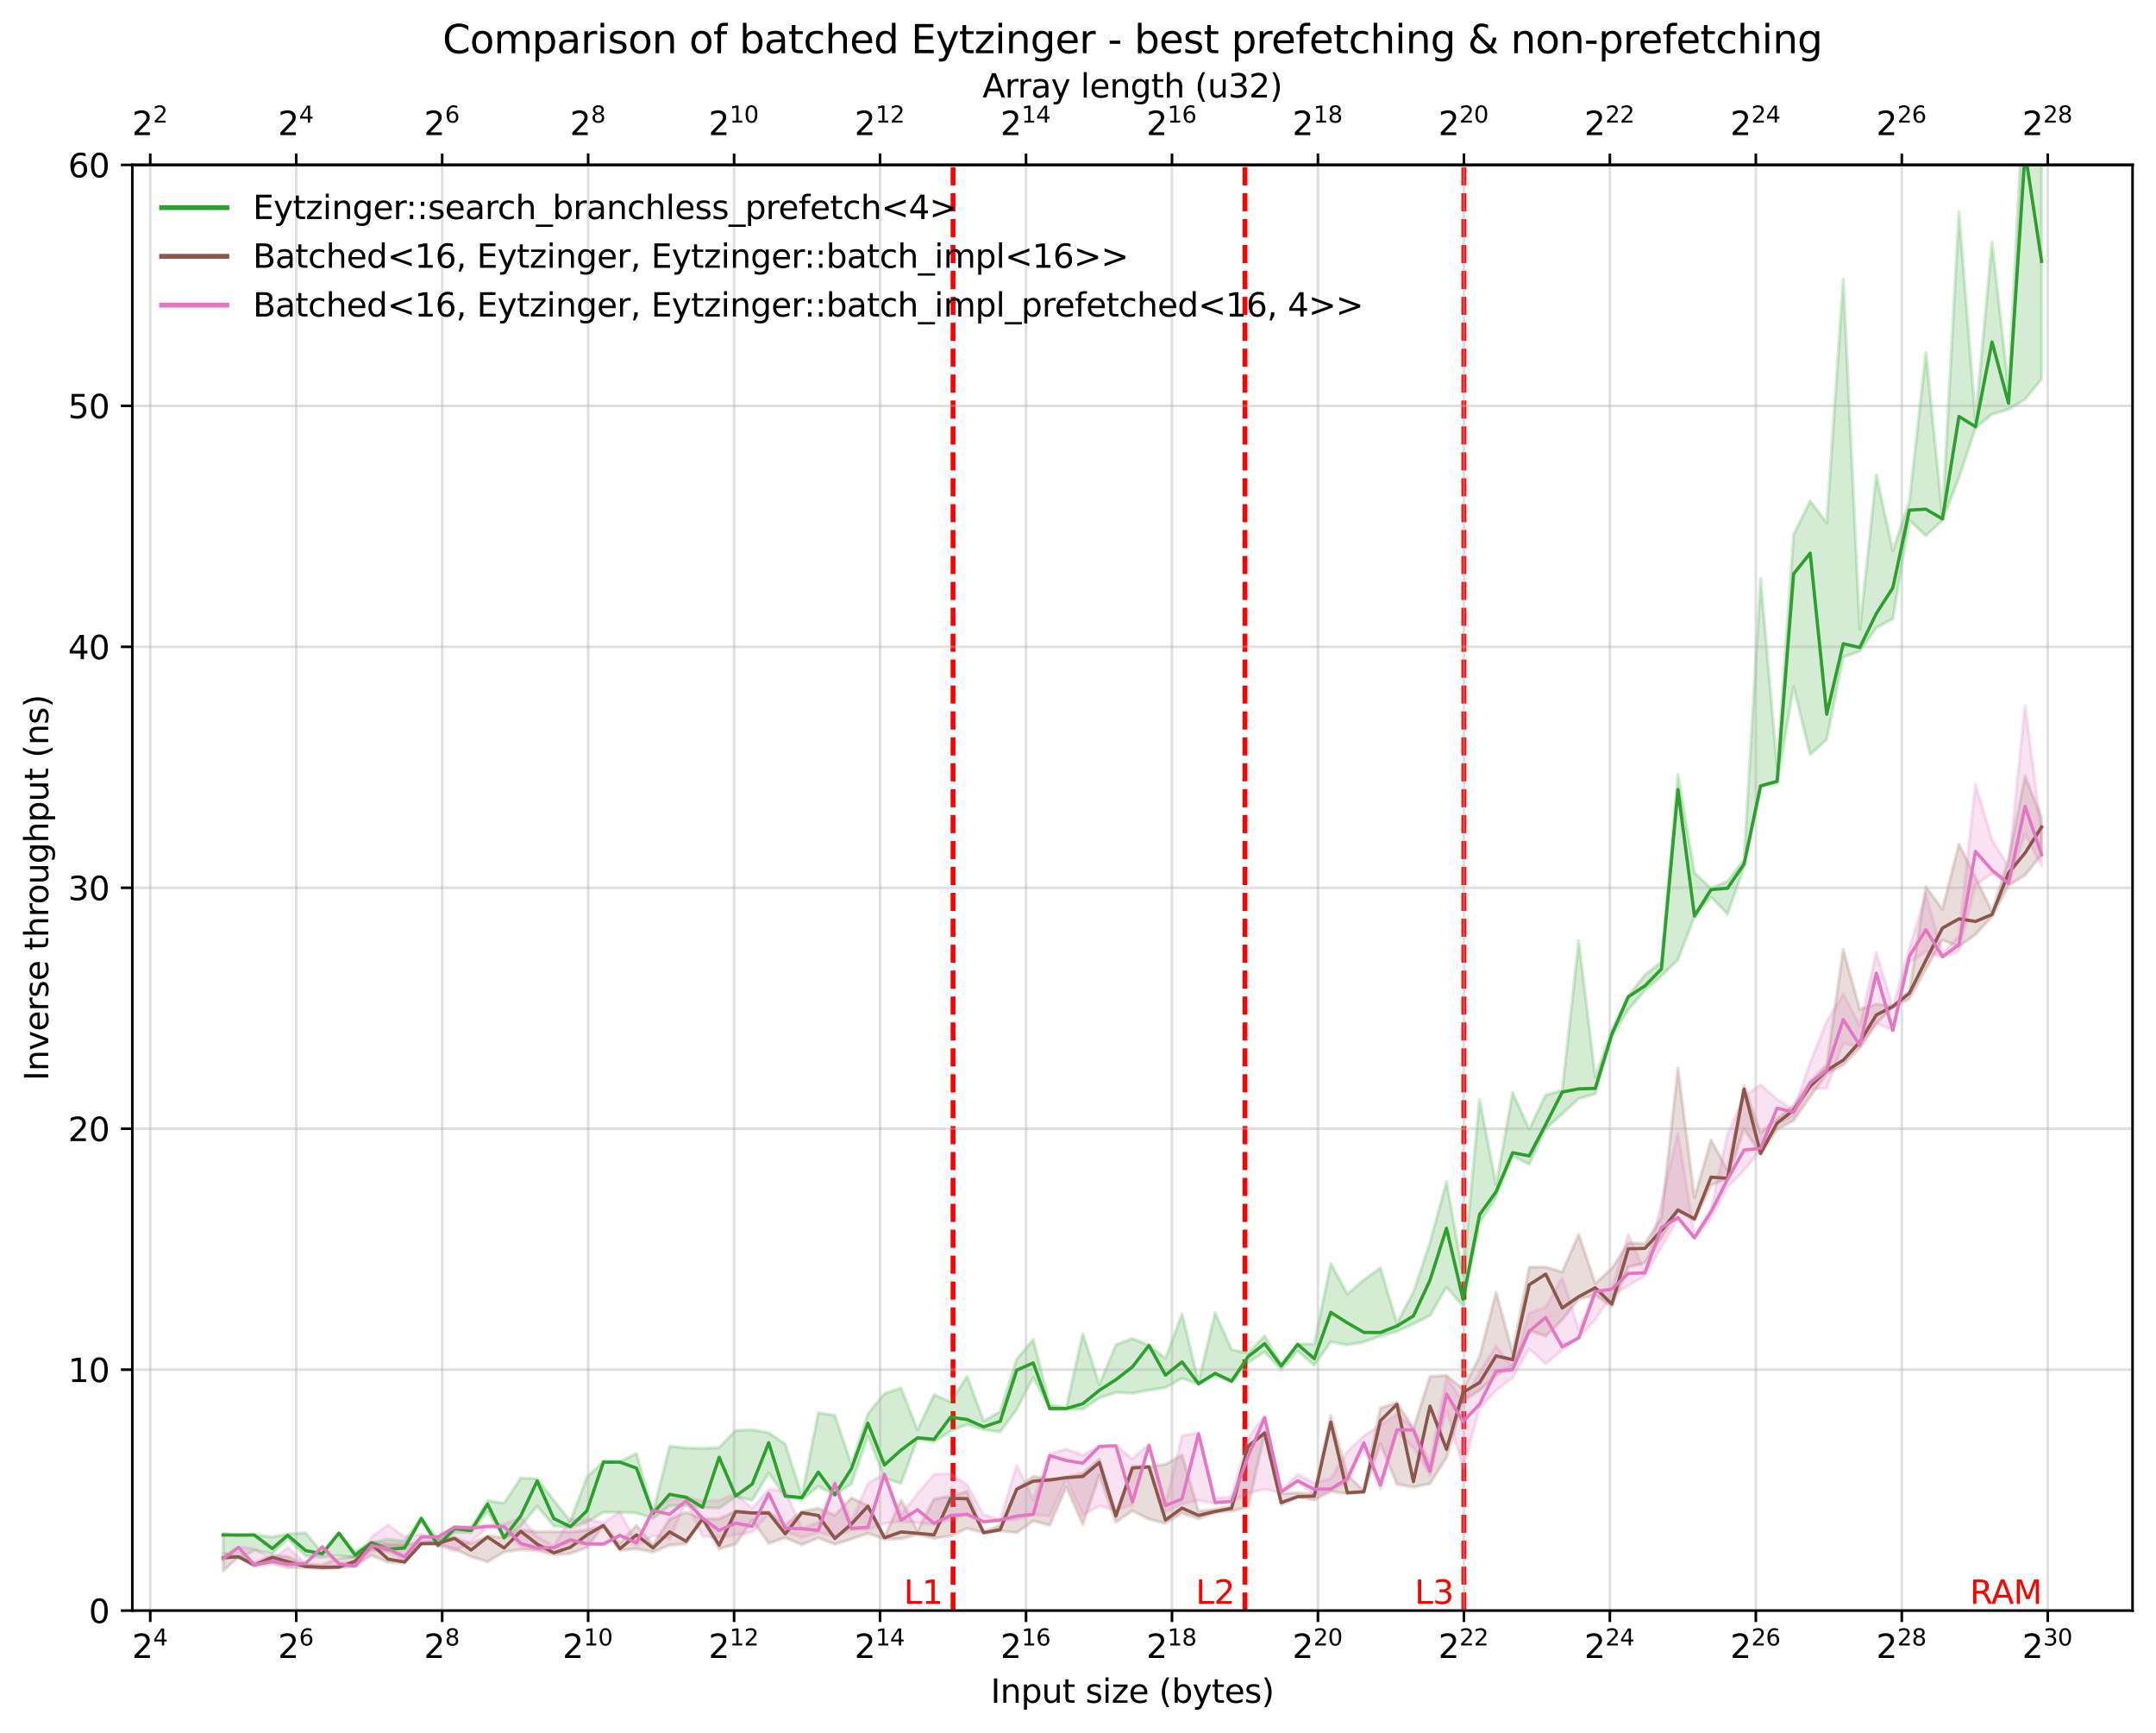 <?xml version="1.0" encoding="utf-8" standalone="no"?>
<!DOCTYPE svg PUBLIC "-//W3C//DTD SVG 1.1//EN"
  "http://www.w3.org/Graphics/SVG/1.1/DTD/svg11.dtd">
<svg xmlns:xlink="http://www.w3.org/1999/xlink" width="661.603pt" height="531.671pt" viewBox="0 0 661.603 531.671" xmlns="http://www.w3.org/2000/svg" version="1.1">
 <defs>
  <style type="text/css">*{stroke-linejoin: round; stroke-linecap: butt}</style>
 </defs>
 <g id="figure_1">
  <g id="patch_1">
   <path d="M 0 531.671 
L 661.603 531.671 
L 661.603 0 
L 0 0 
z
" style="fill: #ffffff"/>
  </g>
  <g id="axes_1">
   <g id="patch_2">
    <path d="M 40.603 494.115 
L 654.403 494.115 
L 654.403 50.595 
L 40.603 50.595 
z
" style="fill: #ffffff"/>
   </g>
   <g id="line2d_1">
    <path d="M 292.456 494.115 
L 292.456 50.595 
" clip-path="url(#p36f56d4d33)" style="fill: none; stroke-dasharray: 5.55,2.4; stroke-dashoffset: 0; stroke: #ff0000; stroke-width: 1.5"/>
   </g>
   <g id="line2d_2">
    <path d="M 382.037 494.115 
L 382.037 50.595 
" clip-path="url(#p36f56d4d33)" style="fill: none; stroke-dasharray: 5.55,2.4; stroke-dashoffset: 0; stroke: #ff0000; stroke-width: 1.5"/>
   </g>
   <g id="line2d_3">
    <path d="M 449.223 494.115 
L 449.223 50.595 
" clip-path="url(#p36f56d4d33)" style="fill: none; stroke-dasharray: 5.55,2.4; stroke-dashoffset: 0; stroke: #ff0000; stroke-width: 1.5"/>
   </g>
   <g id="axes_2">
    <g id="patch_3">
     <path d="M 40.603 50.595 
L 654.403 50.595 
L 654.403 50.595 
L 40.603 50.595 
z
" style="fill: #ffffff"/>
    </g>
    <g id="matplotlib.axis_1">
     <g id="xtick_1">
      <g id="line2d_4">
       <defs>
        <path id="m1a78166665" d="M 0 0 
L 0 -3.5 
" style="stroke: #000000; stroke-width: 0.8"/>
       </defs>
       <g>
        <use xlink:href="#m1a78166665" x="46.108" y="50.595" style="stroke: #000000; stroke-width: 0.8"/>
       </g>
      </g>
      <g id="text_1">
       <!-- $\mathdefault{2^{2}}$ -->
       <g transform="translate(40.508 41.515) scale(0.1 -0.1)">
        <defs>
         <path id="DejaVuSans-32" d="M 1228 531 
L 3431 531 
L 3431 0 
L 469 0 
L 469 531 
Q 828 903 1448 1529 
Q 2069 2156 2228 2338 
Q 2531 2678 2651 2914 
Q 2772 3150 2772 3378 
Q 2772 3750 2511 3984 
Q 2250 4219 1831 4219 
Q 1534 4219 1204 4116 
Q 875 4013 500 3803 
L 500 4441 
Q 881 4594 1212 4672 
Q 1544 4750 1819 4750 
Q 2544 4750 2975 4387 
Q 3406 4025 3406 3419 
Q 3406 3131 3298 2873 
Q 3191 2616 2906 2266 
Q 2828 2175 2409 1742 
Q 1991 1309 1228 531 
z
" transform="scale(0.016)"/>
        </defs>
        <use xlink:href="#DejaVuSans-32" transform="translate(0 0.766)"/>
        <use xlink:href="#DejaVuSans-32" transform="translate(64.58 39.047) scale(0.7)"/>
       </g>
      </g>
     </g>
     <g id="xtick_2">
      <g id="line2d_5">
       <g>
        <use xlink:href="#m1a78166665" x="90.898" y="50.595" style="stroke: #000000; stroke-width: 0.8"/>
       </g>
      </g>
      <g id="text_2">
       <!-- $\mathdefault{2^{4}}$ -->
       <g transform="translate(85.298 41.515) scale(0.1 -0.1)">
        <defs>
         <path id="DejaVuSans-34" d="M 2419 4116 
L 825 1625 
L 2419 1625 
L 2419 4116 
z
M 2253 4666 
L 3047 4666 
L 3047 1625 
L 3713 1625 
L 3713 1100 
L 3047 1100 
L 3047 0 
L 2419 0 
L 2419 1100 
L 313 1100 
L 313 1709 
L 2253 4666 
z
" transform="scale(0.016)"/>
        </defs>
        <use xlink:href="#DejaVuSans-32" transform="translate(0 0.684)"/>
        <use xlink:href="#DejaVuSans-34" transform="translate(64.58 38.966) scale(0.7)"/>
       </g>
      </g>
     </g>
     <g id="xtick_3">
      <g id="line2d_6">
       <g>
        <use xlink:href="#m1a78166665" x="135.689" y="50.595" style="stroke: #000000; stroke-width: 0.8"/>
       </g>
      </g>
      <g id="text_3">
       <!-- $\mathdefault{2^{6}}$ -->
       <g transform="translate(130.089 41.515) scale(0.1 -0.1)">
        <defs>
         <path id="DejaVuSans-36" d="M 2113 2584 
Q 1688 2584 1439 2293 
Q 1191 2003 1191 1497 
Q 1191 994 1439 701 
Q 1688 409 2113 409 
Q 2538 409 2786 701 
Q 3034 994 3034 1497 
Q 3034 2003 2786 2293 
Q 2538 2584 2113 2584 
z
M 3366 4563 
L 3366 3988 
Q 3128 4100 2886 4159 
Q 2644 4219 2406 4219 
Q 1781 4219 1451 3797 
Q 1122 3375 1075 2522 
Q 1259 2794 1537 2939 
Q 1816 3084 2150 3084 
Q 2853 3084 3261 2657 
Q 3669 2231 3669 1497 
Q 3669 778 3244 343 
Q 2819 -91 2113 -91 
Q 1303 -91 875 529 
Q 447 1150 447 2328 
Q 447 3434 972 4092 
Q 1497 4750 2381 4750 
Q 2619 4750 2861 4703 
Q 3103 4656 3366 4563 
z
" transform="scale(0.016)"/>
        </defs>
        <use xlink:href="#DejaVuSans-32" transform="translate(0 0.766)"/>
        <use xlink:href="#DejaVuSans-36" transform="translate(64.58 39.047) scale(0.7)"/>
       </g>
      </g>
     </g>
     <g id="xtick_4">
      <g id="line2d_7">
       <g>
        <use xlink:href="#m1a78166665" x="180.48" y="50.595" style="stroke: #000000; stroke-width: 0.8"/>
       </g>
      </g>
      <g id="text_4">
       <!-- $\mathdefault{2^{8}}$ -->
       <g transform="translate(174.88 41.515) scale(0.1 -0.1)">
        <defs>
         <path id="DejaVuSans-38" d="M 2034 2216 
Q 1584 2216 1326 1975 
Q 1069 1734 1069 1313 
Q 1069 891 1326 650 
Q 1584 409 2034 409 
Q 2484 409 2743 651 
Q 3003 894 3003 1313 
Q 3003 1734 2745 1975 
Q 2488 2216 2034 2216 
z
M 1403 2484 
Q 997 2584 770 2862 
Q 544 3141 544 3541 
Q 544 4100 942 4425 
Q 1341 4750 2034 4750 
Q 2731 4750 3128 4425 
Q 3525 4100 3525 3541 
Q 3525 3141 3298 2862 
Q 3072 2584 2669 2484 
Q 3125 2378 3379 2068 
Q 3634 1759 3634 1313 
Q 3634 634 3220 271 
Q 2806 -91 2034 -91 
Q 1263 -91 848 271 
Q 434 634 434 1313 
Q 434 1759 690 2068 
Q 947 2378 1403 2484 
z
M 1172 3481 
Q 1172 3119 1398 2916 
Q 1625 2713 2034 2713 
Q 2441 2713 2670 2916 
Q 2900 3119 2900 3481 
Q 2900 3844 2670 4047 
Q 2441 4250 2034 4250 
Q 1625 4250 1398 4047 
Q 1172 3844 1172 3481 
z
" transform="scale(0.016)"/>
        </defs>
        <use xlink:href="#DejaVuSans-32" transform="translate(0 0.766)"/>
        <use xlink:href="#DejaVuSans-38" transform="translate(64.58 39.047) scale(0.7)"/>
       </g>
      </g>
     </g>
     <g id="xtick_5">
      <g id="line2d_8">
       <g>
        <use xlink:href="#m1a78166665" x="225.27" y="50.595" style="stroke: #000000; stroke-width: 0.8"/>
       </g>
      </g>
      <g id="text_5">
       <!-- $\mathdefault{2^{10}}$ -->
       <g transform="translate(217.42 41.515) scale(0.1 -0.1)">
        <defs>
         <path id="DejaVuSans-31" d="M 794 531 
L 1825 531 
L 1825 4091 
L 703 3866 
L 703 4441 
L 1819 4666 
L 2450 4666 
L 2450 531 
L 3481 531 
L 3481 0 
L 794 0 
L 794 531 
z
" transform="scale(0.016)"/>
         <path id="DejaVuSans-30" d="M 2034 4250 
Q 1547 4250 1301 3770 
Q 1056 3291 1056 2328 
Q 1056 1369 1301 889 
Q 1547 409 2034 409 
Q 2525 409 2770 889 
Q 3016 1369 3016 2328 
Q 3016 3291 2770 3770 
Q 2525 4250 2034 4250 
z
M 2034 4750 
Q 2819 4750 3233 4129 
Q 3647 3509 3647 2328 
Q 3647 1150 3233 529 
Q 2819 -91 2034 -91 
Q 1250 -91 836 529 
Q 422 1150 422 2328 
Q 422 3509 836 4129 
Q 1250 4750 2034 4750 
z
" transform="scale(0.016)"/>
        </defs>
        <use xlink:href="#DejaVuSans-32" transform="translate(0 0.766)"/>
        <use xlink:href="#DejaVuSans-31" transform="translate(64.58 39.047) scale(0.7)"/>
        <use xlink:href="#DejaVuSans-30" transform="translate(109.116 39.047) scale(0.7)"/>
       </g>
      </g>
     </g>
     <g id="xtick_6">
      <g id="line2d_9">
       <g>
        <use xlink:href="#m1a78166665" x="270.061" y="50.595" style="stroke: #000000; stroke-width: 0.8"/>
       </g>
      </g>
      <g id="text_6">
       <!-- $\mathdefault{2^{12}}$ -->
       <g transform="translate(262.211 41.515) scale(0.1 -0.1)">
        <use xlink:href="#DejaVuSans-32" transform="translate(0 0.766)"/>
        <use xlink:href="#DejaVuSans-31" transform="translate(64.58 39.047) scale(0.7)"/>
        <use xlink:href="#DejaVuSans-32" transform="translate(109.116 39.047) scale(0.7)"/>
       </g>
      </g>
     </g>
     <g id="xtick_7">
      <g id="line2d_10">
       <g>
        <use xlink:href="#m1a78166665" x="314.852" y="50.595" style="stroke: #000000; stroke-width: 0.8"/>
       </g>
      </g>
      <g id="text_7">
       <!-- $\mathdefault{2^{14}}$ -->
       <g transform="translate(307.002 41.515) scale(0.1 -0.1)">
        <use xlink:href="#DejaVuSans-32" transform="translate(0 0.684)"/>
        <use xlink:href="#DejaVuSans-31" transform="translate(64.58 38.966) scale(0.7)"/>
        <use xlink:href="#DejaVuSans-34" transform="translate(109.116 38.966) scale(0.7)"/>
       </g>
      </g>
     </g>
     <g id="xtick_8">
      <g id="line2d_11">
       <g>
        <use xlink:href="#m1a78166665" x="359.642" y="50.595" style="stroke: #000000; stroke-width: 0.8"/>
       </g>
      </g>
      <g id="text_8">
       <!-- $\mathdefault{2^{16}}$ -->
       <g transform="translate(351.792 41.515) scale(0.1 -0.1)">
        <use xlink:href="#DejaVuSans-32" transform="translate(0 0.766)"/>
        <use xlink:href="#DejaVuSans-31" transform="translate(64.58 39.047) scale(0.7)"/>
        <use xlink:href="#DejaVuSans-36" transform="translate(109.116 39.047) scale(0.7)"/>
       </g>
      </g>
     </g>
     <g id="xtick_9">
      <g id="line2d_12">
       <g>
        <use xlink:href="#m1a78166665" x="404.433" y="50.595" style="stroke: #000000; stroke-width: 0.8"/>
       </g>
      </g>
      <g id="text_9">
       <!-- $\mathdefault{2^{18}}$ -->
       <g transform="translate(396.583 41.515) scale(0.1 -0.1)">
        <use xlink:href="#DejaVuSans-32" transform="translate(0 0.766)"/>
        <use xlink:href="#DejaVuSans-31" transform="translate(64.58 39.047) scale(0.7)"/>
        <use xlink:href="#DejaVuSans-38" transform="translate(109.116 39.047) scale(0.7)"/>
       </g>
      </g>
     </g>
     <g id="xtick_10">
      <g id="line2d_13">
       <g>
        <use xlink:href="#m1a78166665" x="449.223" y="50.595" style="stroke: #000000; stroke-width: 0.8"/>
       </g>
      </g>
      <g id="text_10">
       <!-- $\mathdefault{2^{20}}$ -->
       <g transform="translate(441.373 41.515) scale(0.1 -0.1)">
        <use xlink:href="#DejaVuSans-32" transform="translate(0 0.766)"/>
        <use xlink:href="#DejaVuSans-32" transform="translate(64.58 39.047) scale(0.7)"/>
        <use xlink:href="#DejaVuSans-30" transform="translate(109.116 39.047) scale(0.7)"/>
       </g>
      </g>
     </g>
     <g id="xtick_11">
      <g id="line2d_14">
       <g>
        <use xlink:href="#m1a78166665" x="494.014" y="50.595" style="stroke: #000000; stroke-width: 0.8"/>
       </g>
      </g>
      <g id="text_11">
       <!-- $\mathdefault{2^{22}}$ -->
       <g transform="translate(486.164 41.515) scale(0.1 -0.1)">
        <use xlink:href="#DejaVuSans-32" transform="translate(0 0.766)"/>
        <use xlink:href="#DejaVuSans-32" transform="translate(64.58 39.047) scale(0.7)"/>
        <use xlink:href="#DejaVuSans-32" transform="translate(109.116 39.047) scale(0.7)"/>
       </g>
      </g>
     </g>
     <g id="xtick_12">
      <g id="line2d_15">
       <g>
        <use xlink:href="#m1a78166665" x="538.805" y="50.595" style="stroke: #000000; stroke-width: 0.8"/>
       </g>
      </g>
      <g id="text_12">
       <!-- $\mathdefault{2^{24}}$ -->
       <g transform="translate(530.955 41.515) scale(0.1 -0.1)">
        <use xlink:href="#DejaVuSans-32" transform="translate(0 0.766)"/>
        <use xlink:href="#DejaVuSans-32" transform="translate(64.58 39.047) scale(0.7)"/>
        <use xlink:href="#DejaVuSans-34" transform="translate(109.116 39.047) scale(0.7)"/>
       </g>
      </g>
     </g>
     <g id="xtick_13">
      <g id="line2d_16">
       <g>
        <use xlink:href="#m1a78166665" x="583.595" y="50.595" style="stroke: #000000; stroke-width: 0.8"/>
       </g>
      </g>
      <g id="text_13">
       <!-- $\mathdefault{2^{26}}$ -->
       <g transform="translate(575.745 41.515) scale(0.1 -0.1)">
        <use xlink:href="#DejaVuSans-32" transform="translate(0 0.766)"/>
        <use xlink:href="#DejaVuSans-32" transform="translate(64.58 39.047) scale(0.7)"/>
        <use xlink:href="#DejaVuSans-36" transform="translate(109.116 39.047) scale(0.7)"/>
       </g>
      </g>
     </g>
     <g id="xtick_14">
      <g id="line2d_17">
       <g>
        <use xlink:href="#m1a78166665" x="628.386" y="50.595" style="stroke: #000000; stroke-width: 0.8"/>
       </g>
      </g>
      <g id="text_14">
       <!-- $\mathdefault{2^{28}}$ -->
       <g transform="translate(620.536 41.515) scale(0.1 -0.1)">
        <use xlink:href="#DejaVuSans-32" transform="translate(0 0.766)"/>
        <use xlink:href="#DejaVuSans-32" transform="translate(64.58 39.047) scale(0.7)"/>
        <use xlink:href="#DejaVuSans-38" transform="translate(109.116 39.047) scale(0.7)"/>
       </g>
      </g>
     </g>
     <g id="text_15">
      <!-- Array length (u32) -->
      <g transform="translate(301.488 29.917) scale(0.1 -0.1)">
       <defs>
        <path id="DejaVuSans-41" d="M 2188 4044 
L 1331 1722 
L 3047 1722 
L 2188 4044 
z
M 1831 4666 
L 2547 4666 
L 4325 0 
L 3669 0 
L 3244 1197 
L 1141 1197 
L 716 0 
L 50 0 
L 1831 4666 
z
" transform="scale(0.016)"/>
        <path id="DejaVuSans-72" d="M 2631 2963 
Q 2534 3019 2420 3045 
Q 2306 3072 2169 3072 
Q 1681 3072 1420 2755 
Q 1159 2438 1159 1844 
L 1159 0 
L 581 0 
L 581 3500 
L 1159 3500 
L 1159 2956 
Q 1341 3275 1631 3429 
Q 1922 3584 2338 3584 
Q 2397 3584 2469 3576 
Q 2541 3569 2628 3553 
L 2631 2963 
z
" transform="scale(0.016)"/>
        <path id="DejaVuSans-61" d="M 2194 1759 
Q 1497 1759 1228 1600 
Q 959 1441 959 1056 
Q 959 750 1161 570 
Q 1363 391 1709 391 
Q 2188 391 2477 730 
Q 2766 1069 2766 1631 
L 2766 1759 
L 2194 1759 
z
M 3341 1997 
L 3341 0 
L 2766 0 
L 2766 531 
Q 2569 213 2275 61 
Q 1981 -91 1556 -91 
Q 1019 -91 701 211 
Q 384 513 384 1019 
Q 384 1609 779 1909 
Q 1175 2209 1959 2209 
L 2766 2209 
L 2766 2266 
Q 2766 2663 2505 2880 
Q 2244 3097 1772 3097 
Q 1472 3097 1187 3025 
Q 903 2953 641 2809 
L 641 3341 
Q 956 3463 1253 3523 
Q 1550 3584 1831 3584 
Q 2591 3584 2966 3190 
Q 3341 2797 3341 1997 
z
" transform="scale(0.016)"/>
        <path id="DejaVuSans-79" d="M 2059 -325 
Q 1816 -950 1584 -1140 
Q 1353 -1331 966 -1331 
L 506 -1331 
L 506 -850 
L 844 -850 
Q 1081 -850 1212 -737 
Q 1344 -625 1503 -206 
L 1606 56 
L 191 3500 
L 800 3500 
L 1894 763 
L 2988 3500 
L 3597 3500 
L 2059 -325 
z
" transform="scale(0.016)"/>
        <path id="DejaVuSans-20" transform="scale(0.016)"/>
        <path id="DejaVuSans-6c" d="M 603 4863 
L 1178 4863 
L 1178 0 
L 603 0 
L 603 4863 
z
" transform="scale(0.016)"/>
        <path id="DejaVuSans-65" d="M 3597 1894 
L 3597 1613 
L 953 1613 
Q 991 1019 1311 708 
Q 1631 397 2203 397 
Q 2534 397 2845 478 
Q 3156 559 3463 722 
L 3463 178 
Q 3153 47 2828 -22 
Q 2503 -91 2169 -91 
Q 1331 -91 842 396 
Q 353 884 353 1716 
Q 353 2575 817 3079 
Q 1281 3584 2069 3584 
Q 2775 3584 3186 3129 
Q 3597 2675 3597 1894 
z
M 3022 2063 
Q 3016 2534 2758 2815 
Q 2500 3097 2075 3097 
Q 1594 3097 1305 2825 
Q 1016 2553 972 2059 
L 3022 2063 
z
" transform="scale(0.016)"/>
        <path id="DejaVuSans-6e" d="M 3513 2113 
L 3513 0 
L 2938 0 
L 2938 2094 
Q 2938 2591 2744 2837 
Q 2550 3084 2163 3084 
Q 1697 3084 1428 2787 
Q 1159 2491 1159 1978 
L 1159 0 
L 581 0 
L 581 3500 
L 1159 3500 
L 1159 2956 
Q 1366 3272 1645 3428 
Q 1925 3584 2291 3584 
Q 2894 3584 3203 3211 
Q 3513 2838 3513 2113 
z
" transform="scale(0.016)"/>
        <path id="DejaVuSans-67" d="M 2906 1791 
Q 2906 2416 2648 2759 
Q 2391 3103 1925 3103 
Q 1463 3103 1205 2759 
Q 947 2416 947 1791 
Q 947 1169 1205 825 
Q 1463 481 1925 481 
Q 2391 481 2648 825 
Q 2906 1169 2906 1791 
z
M 3481 434 
Q 3481 -459 3084 -895 
Q 2688 -1331 1869 -1331 
Q 1566 -1331 1297 -1286 
Q 1028 -1241 775 -1147 
L 775 -588 
Q 1028 -725 1275 -790 
Q 1522 -856 1778 -856 
Q 2344 -856 2625 -561 
Q 2906 -266 2906 331 
L 2906 616 
Q 2728 306 2450 153 
Q 2172 0 1784 0 
Q 1141 0 747 490 
Q 353 981 353 1791 
Q 353 2603 747 3093 
Q 1141 3584 1784 3584 
Q 2172 3584 2450 3431 
Q 2728 3278 2906 2969 
L 2906 3500 
L 3481 3500 
L 3481 434 
z
" transform="scale(0.016)"/>
        <path id="DejaVuSans-74" d="M 1172 4494 
L 1172 3500 
L 2356 3500 
L 2356 3053 
L 1172 3053 
L 1172 1153 
Q 1172 725 1289 603 
Q 1406 481 1766 481 
L 2356 481 
L 2356 0 
L 1766 0 
Q 1100 0 847 248 
Q 594 497 594 1153 
L 594 3053 
L 172 3053 
L 172 3500 
L 594 3500 
L 594 4494 
L 1172 4494 
z
" transform="scale(0.016)"/>
        <path id="DejaVuSans-68" d="M 3513 2113 
L 3513 0 
L 2938 0 
L 2938 2094 
Q 2938 2591 2744 2837 
Q 2550 3084 2163 3084 
Q 1697 3084 1428 2787 
Q 1159 2491 1159 1978 
L 1159 0 
L 581 0 
L 581 4863 
L 1159 4863 
L 1159 2956 
Q 1366 3272 1645 3428 
Q 1925 3584 2291 3584 
Q 2894 3584 3203 3211 
Q 3513 2838 3513 2113 
z
" transform="scale(0.016)"/>
        <path id="DejaVuSans-28" d="M 1984 4856 
Q 1566 4138 1362 3434 
Q 1159 2731 1159 2009 
Q 1159 1288 1364 580 
Q 1569 -128 1984 -844 
L 1484 -844 
Q 1016 -109 783 600 
Q 550 1309 550 2009 
Q 550 2706 781 3412 
Q 1013 4119 1484 4856 
L 1984 4856 
z
" transform="scale(0.016)"/>
        <path id="DejaVuSans-75" d="M 544 1381 
L 544 3500 
L 1119 3500 
L 1119 1403 
Q 1119 906 1312 657 
Q 1506 409 1894 409 
Q 2359 409 2629 706 
Q 2900 1003 2900 1516 
L 2900 3500 
L 3475 3500 
L 3475 0 
L 2900 0 
L 2900 538 
Q 2691 219 2414 64 
Q 2138 -91 1772 -91 
Q 1169 -91 856 284 
Q 544 659 544 1381 
z
M 1991 3584 
L 1991 3584 
z
" transform="scale(0.016)"/>
        <path id="DejaVuSans-33" d="M 2597 2516 
Q 3050 2419 3304 2112 
Q 3559 1806 3559 1356 
Q 3559 666 3084 287 
Q 2609 -91 1734 -91 
Q 1441 -91 1130 -33 
Q 819 25 488 141 
L 488 750 
Q 750 597 1062 519 
Q 1375 441 1716 441 
Q 2309 441 2620 675 
Q 2931 909 2931 1356 
Q 2931 1769 2642 2001 
Q 2353 2234 1838 2234 
L 1294 2234 
L 1294 2753 
L 1863 2753 
Q 2328 2753 2575 2939 
Q 2822 3125 2822 3475 
Q 2822 3834 2567 4026 
Q 2313 4219 1838 4219 
Q 1578 4219 1281 4162 
Q 984 4106 628 3988 
L 628 4550 
Q 988 4650 1302 4700 
Q 1616 4750 1894 4750 
Q 2613 4750 3031 4423 
Q 3450 4097 3450 3541 
Q 3450 3153 3228 2886 
Q 3006 2619 2597 2516 
z
" transform="scale(0.016)"/>
        <path id="DejaVuSans-29" d="M 513 4856 
L 1013 4856 
Q 1481 4119 1714 3412 
Q 1947 2706 1947 2009 
Q 1947 1309 1714 600 
Q 1481 -109 1013 -844 
L 513 -844 
Q 928 -128 1133 580 
Q 1338 1288 1338 2009 
Q 1338 2731 1133 3434 
Q 928 4138 513 4856 
z
" transform="scale(0.016)"/>
       </defs>
       <use xlink:href="#DejaVuSans-41"/>
       <use xlink:href="#DejaVuSans-72" x="68.408"/>
       <use xlink:href="#DejaVuSans-72" x="107.771"/>
       <use xlink:href="#DejaVuSans-61" x="148.885"/>
       <use xlink:href="#DejaVuSans-79" x="210.164"/>
       <use xlink:href="#DejaVuSans-20" x="269.344"/>
       <use xlink:href="#DejaVuSans-6c" x="301.131"/>
       <use xlink:href="#DejaVuSans-65" x="328.914"/>
       <use xlink:href="#DejaVuSans-6e" x="390.438"/>
       <use xlink:href="#DejaVuSans-67" x="453.816"/>
       <use xlink:href="#DejaVuSans-74" x="517.293"/>
       <use xlink:href="#DejaVuSans-68" x="556.502"/>
       <use xlink:href="#DejaVuSans-20" x="619.881"/>
       <use xlink:href="#DejaVuSans-28" x="651.668"/>
       <use xlink:href="#DejaVuSans-75" x="690.682"/>
       <use xlink:href="#DejaVuSans-33" x="754.061"/>
       <use xlink:href="#DejaVuSans-32" x="817.684"/>
       <use xlink:href="#DejaVuSans-29" x="881.307"/>
      </g>
     </g>
    </g>
    <g id="matplotlib.axis_2"/>
    <g id="patch_4">
     <path d="M 40.603 50.595 
L 654.403 50.595 
" style="fill: none; stroke: #000000; stroke-width: 0.8; stroke-linejoin: miter; stroke-linecap: square"/>
    </g>
   </g>
   <g id="PolyCollection_1">
    <defs>
     <path id="m66021eb02b" d="M 68.503 -61.254 
L 68.503 -55.301 
L 73.194 -53.543 
L 78.049 -56.027 
L 83.562 -54.981 
L 88.27 -59.651 
L 93.794 -54.322 
L 98.906 -53.938 
L 103.999 -54.442 
L 108.979 -53.866 
L 114.042 -56.404 
L 119.058 -55.825 
L 124.129 -56.76 
L 129.289 -65.54 
L 134.402 -57.351 
L 139.495 -61.605 
L 144.571 -61.497 
L 149.62 -67.978 
L 154.694 -59.657 
L 159.805 -63.431 
L 164.836 -69.611 
L 169.941 -63.519 
L 175.028 -63.004 
L 180.099 -64.688 
L 185.17 -67.732 
L 190.237 -67.705 
L 195.32 -67.519 
L 200.383 -65.815 
L 205.466 -69.737 
L 210.536 -69.849 
L 215.605 -69.122 
L 220.684 -68.976 
L 225.756 -72.486 
L 230.829 -71.427 
L 235.902 -79.764 
L 240.971 -72.402 
L 246.048 -71.525 
L 251.119 -75.675 
L 256.192 -73.04 
L 261.264 -76.378 
L 266.338 -91.122 
L 271.411 -78.181 
L 276.485 -76.564 
L 281.556 -90.284 
L 286.63 -89.249 
L 291.703 -92.583 
L 296.776 -94.672 
L 301.848 -93.033 
L 306.921 -92.411 
L 311.994 -99.263 
L 317.066 -109.047 
L 322.139 -99.463 
L 327.212 -99.243 
L 332.285 -99.363 
L 337.358 -102.789 
L 342.43 -104.491 
L 347.503 -104.244 
L 352.576 -105.152 
L 357.649 -105.957 
L 362.721 -108.82 
L 367.794 -106.982 
L 372.867 -109.67 
L 377.939 -107.651 
L 383.012 -113.652 
L 388.085 -116.931 
L 393.158 -111.448 
L 398.23 -117.158 
L 403.303 -112.822 
L 408.376 -120.021 
L 413.449 -119.043 
L 418.521 -119.958 
L 423.594 -121.807 
L 428.667 -123.161 
L 433.739 -125.51 
L 438.812 -128.071 
L 443.885 -136.737 
L 448.958 -130.976 
L 454.03 -156.464 
L 459.103 -164.357 
L 464.176 -177.049 
L 469.249 -174.478 
L 474.321 -185.351 
L 479.394 -189.941 
L 484.467 -194.614 
L 489.539 -196.087 
L 494.612 -213.756 
L 499.685 -221.892 
L 504.758 -227.834 
L 509.83 -232.259 
L 514.903 -237.22 
L 519.976 -250.454 
L 525.049 -256.475 
L 530.121 -251.277 
L 535.194 -265.682 
L 540.267 -290.398 
L 545.339 -291.309 
L 550.412 -320.891 
L 555.485 -300.202 
L 560.558 -304.809 
L 565.63 -330.095 
L 570.703 -331.876 
L 575.776 -339.084 
L 580.849 -341.829 
L 585.921 -372.053 
L 590.994 -367.297 
L 596.067 -372.031 
L 601.139 -385.055 
L 606.212 -400.353 
L 611.285 -404.588 
L 616.358 -406.068 
L 621.43 -409.134 
L 626.503 -415.379 
L 626.503 -535.378 
L 626.503 -535.378 
L 621.43 -510.603 
L 616.358 -412.448 
L 611.285 -457.422 
L 606.212 -402.834 
L 601.139 -466.619 
L 596.067 -373.453 
L 590.994 -423.496 
L 585.921 -377.81 
L 580.849 -362.716 
L 575.776 -385.921 
L 570.703 -338.606 
L 565.63 -445.937 
L 560.558 -371.258 
L 555.485 -378.014 
L 550.412 -367.727 
L 545.339 -296.233 
L 540.267 -354.172 
L 535.194 -267.998 
L 530.121 -261.316 
L 525.049 -259.168 
L 519.976 -263.89 
L 514.903 -294.057 
L 509.83 -236.519 
L 504.758 -232.629 
L 499.685 -226.16 
L 494.612 -215.713 
L 489.539 -201.243 
L 484.467 -243.024 
L 479.394 -197.152 
L 474.321 -195.759 
L 469.249 -185.247 
L 464.176 -196.449 
L 459.103 -168.239 
L 454.03 -194.317 
L 448.958 -140.534 
L 443.885 -169.146 
L 438.812 -150.498 
L 433.739 -135.298 
L 428.667 -125.774 
L 423.594 -142.707 
L 418.521 -139.085 
L 413.449 -134.688 
L 408.376 -144.071 
L 403.303 -119.381 
L 398.23 -119.312 
L 393.158 -113.128 
L 388.085 -121.881 
L 383.012 -116.609 
L 377.939 -117.624 
L 372.867 -128.972 
L 367.794 -107.689 
L 362.721 -128.557 
L 357.649 -114.942 
L 352.576 -118.959 
L 347.503 -121.025 
L 342.43 -119.101 
L 337.358 -106.894 
L 332.285 -122.514 
L 327.212 -99.833 
L 322.139 -100.775 
L 317.066 -120.73 
L 311.994 -114.679 
L 306.921 -98.6 
L 301.848 -95.758 
L 296.776 -109.421 
L 291.703 -101.598 
L 286.63 -103.786 
L 281.556 -92.986 
L 276.485 -105.873 
L 271.411 -104.162 
L 266.338 -97.928 
L 261.264 -82.401 
L 256.192 -97.464 
L 251.119 -98.219 
L 246.048 -72.794 
L 240.971 -88.658 
L 235.902 -92.113 
L 230.829 -93.043 
L 225.756 -92.83 
L 220.684 -87.582 
L 215.605 -87.316 
L 210.536 -87.516 
L 205.466 -87.974 
L 200.383 -67.608 
L 195.32 -85.753 
L 190.237 -83.251 
L 185.17 -83.4 
L 180.099 -78.449 
L 175.028 -65.022 
L 169.941 -71.405 
L 164.836 -78.025 
L 159.805 -78.2 
L 154.694 -70.516 
L 149.62 -71.295 
L 144.571 -62.907 
L 139.495 -63.355 
L 134.402 -59.328 
L 129.289 -66.094 
L 124.129 -58.889 
L 119.058 -59.417 
L 114.042 -58.502 
L 108.979 -55.738 
L 103.999 -61.542 
L 98.906 -55.249 
L 93.794 -61.387 
L 88.27 -61.119 
L 83.562 -60.117 
L 78.049 -60.841 
L 73.194 -60.75 
L 68.503 -61.254 
z
" style="stroke: #2ca02c; stroke-opacity: 0.2"/>
    </defs>
    <g clip-path="url(#p36f56d4d33)">
     <use xlink:href="#m66021eb02b" x="0" y="531.671" style="fill: #2ca02c; fill-opacity: 0.2; stroke: #2ca02c; stroke-opacity: 0.2"/>
    </g>
   </g>
   <g id="PolyCollection_2">
    <defs>
     <path id="maf4e9b1640" d="M 68.503 -54.901 
L 68.503 -49.78 
L 73.194 -54.04 
L 78.049 -51.172 
L 83.562 -51.998 
L 88.27 -50.733 
L 93.794 -50.737 
L 98.906 -50.432 
L 103.999 -50.72 
L 108.979 -51.242 
L 114.042 -54.502 
L 119.058 -52.406 
L 124.129 -52.196 
L 129.289 -58.027 
L 134.402 -57.988 
L 139.495 -56.489 
L 144.571 -54.105 
L 149.62 -52.538 
L 154.694 -55.507 
L 159.805 -56.297 
L 164.836 -55.986 
L 169.941 -54.697 
L 175.028 -55.046 
L 180.099 -56.909 
L 185.17 -63.652 
L 190.237 -55.998 
L 195.32 -56.532 
L 200.383 -55.507 
L 205.466 -57.659 
L 210.536 -58.033 
L 215.605 -65.592 
L 220.684 -56.486 
L 225.756 -57.971 
L 230.829 -65.285 
L 235.902 -58.189 
L 240.971 -59.938 
L 246.048 -57.768 
L 251.119 -59.855 
L 256.192 -57.894 
L 261.264 -59.508 
L 266.338 -61.282 
L 271.411 -59.436 
L 276.485 -59.591 
L 281.556 -60.913 
L 286.63 -59.727 
L 291.703 -60.467 
L 296.776 -62.779 
L 301.848 -61.421 
L 306.921 -62.056 
L 311.994 -61.458 
L 317.066 -65.07 
L 322.139 -63.731 
L 327.212 -75.46 
L 332.285 -64.011 
L 337.358 -79.118 
L 342.43 -64.662 
L 347.503 -68.18 
L 352.576 -65.564 
L 357.649 -64.361 
L 362.721 -67.469 
L 367.794 -65.715 
L 372.867 -67.756 
L 377.939 -68.046 
L 383.012 -69.36 
L 388.085 -91.828 
L 393.158 -69.975 
L 398.23 -72.479 
L 403.303 -71.46 
L 408.376 -74.157 
L 413.449 -73.413 
L 418.521 -73.848 
L 423.594 -88.759 
L 428.667 -76.359 
L 433.739 -75.433 
L 438.812 -76.484 
L 443.885 -84.524 
L 448.958 -101.881 
L 454.03 -105.122 
L 459.103 -109.615 
L 464.176 -112.73 
L 469.249 -123.47 
L 474.321 -121.785 
L 479.394 -126.79 
L 484.467 -133.119 
L 489.539 -134.343 
L 494.612 -130.854 
L 499.685 -142.949 
L 504.758 -144.177 
L 509.83 -151.768 
L 514.903 -160.257 
L 519.976 -157.236 
L 525.049 -168.057 
L 530.121 -170.145 
L 535.194 -185.321 
L 540.267 -177.548 
L 545.339 -185.166 
L 550.412 -187.858 
L 555.485 -195.183 
L 560.558 -202.204 
L 565.63 -204.919 
L 570.703 -210.22 
L 575.776 -217.635 
L 580.849 -222.731 
L 585.921 -225.21 
L 590.994 -234.392 
L 596.067 -243.296 
L 601.139 -241.253 
L 606.212 -244.984 
L 611.285 -250.455 
L 616.358 -260.044 
L 621.43 -263.163 
L 626.503 -269.541 
L 626.503 -280.78 
L 626.503 -280.78 
L 621.43 -293.525 
L 616.358 -268.17 
L 611.285 -251.967 
L 606.212 -262.515 
L 601.139 -272.668 
L 596.067 -252.717 
L 590.994 -259.586 
L 585.921 -227.647 
L 580.849 -223.021 
L 575.776 -223.627 
L 570.703 -221.981 
L 565.63 -240.385 
L 560.558 -205.004 
L 555.485 -199.845 
L 550.412 -192.603 
L 545.339 -188.569 
L 540.267 -184.191 
L 535.194 -198.528 
L 530.121 -172.676 
L 525.049 -181.975 
L 519.976 -164.302 
L 514.903 -203.957 
L 509.83 -158.187 
L 504.758 -150.137 
L 499.685 -150.339 
L 494.612 -142.517 
L 489.539 -137.915 
L 484.467 -152.998 
L 479.394 -141.412 
L 474.321 -142.975 
L 469.249 -142.887 
L 464.176 -116.606 
L 459.103 -135.234 
L 454.03 -115.467 
L 448.958 -105.618 
L 443.885 -109.706 
L 438.812 -109.38 
L 433.739 -93.441 
L 428.667 -101.376 
L 423.594 -99.718 
L 418.521 -74.349 
L 413.449 -79.18 
L 408.376 -97.379 
L 403.303 -73.275 
L 398.23 -73.675 
L 393.158 -73.498 
L 388.085 -92.473 
L 383.012 -88.069 
L 377.939 -69.492 
L 372.867 -68.658 
L 367.794 -68.078 
L 362.721 -85.25 
L 357.649 -82.438 
L 352.576 -81.714 
L 347.503 -81.864 
L 342.43 -67.047 
L 337.358 -84.031 
L 332.285 -79.667 
L 327.212 -78.492 
L 322.139 -77.735 
L 317.066 -78.801 
L 311.994 -74.831 
L 306.921 -63.666 
L 301.848 -61.707 
L 296.776 -74.149 
L 291.703 -72.701 
L 286.63 -71.831 
L 281.556 -62.125 
L 276.485 -71.472 
L 271.411 -60.139 
L 266.338 -69.734 
L 261.264 -72.14 
L 256.192 -66.848 
L 251.119 -68.959 
L 246.048 -67.94 
L 240.971 -63.807 
L 235.902 -67.857 
L 230.829 -67.531 
L 225.756 -68.022 
L 220.684 -65.735 
L 215.605 -65.748 
L 210.536 -67.729 
L 205.466 -65.659 
L 200.383 -57.785 
L 195.32 -63.713 
L 190.237 -58.306 
L 185.17 -63.673 
L 180.099 -62.221 
L 175.028 -61.72 
L 169.941 -61.776 
L 164.836 -61.72 
L 159.805 -62.344 
L 154.694 -59.957 
L 149.62 -60.521 
L 144.571 -58.098 
L 139.495 -59.855 
L 134.402 -59.505 
L 129.289 -58.427 
L 124.129 -57.846 
L 119.058 -57.87 
L 114.042 -58.389 
L 108.979 -54.136 
L 103.999 -53.601 
L 98.906 -51.626 
L 93.794 -51.644 
L 88.27 -54.161 
L 83.562 -54.48 
L 78.049 -52.321 
L 73.194 -54.092 
L 68.503 -54.901 
z
" style="stroke: #8c564b; stroke-opacity: 0.2"/>
    </defs>
    <g clip-path="url(#p36f56d4d33)">
     <use xlink:href="#maf4e9b1640" x="0" y="531.671" style="fill: #8c564b; fill-opacity: 0.2; stroke: #8c564b; stroke-opacity: 0.2"/>
    </g>
   </g>
   <g id="PolyCollection_3">
    <defs>
     <path id="m128a1c6105" d="M 68.503 -54.035 
L 68.503 -53.191 
L 73.194 -55.253 
L 78.049 -51.553 
L 83.562 -52.633 
L 88.27 -51.713 
L 93.794 -51.626 
L 98.906 -50.994 
L 103.999 -50.961 
L 108.979 -50.934 
L 114.042 -55.957 
L 119.058 -55.778 
L 124.129 -52.89 
L 129.289 -59.04 
L 134.402 -57.59 
L 139.495 -55.774 
L 144.571 -58.668 
L 149.62 -63.13 
L 154.694 -62.897 
L 159.805 -57.201 
L 164.836 -56.256 
L 169.941 -56.713 
L 175.028 -58.308 
L 180.099 -57.972 
L 185.17 -57.69 
L 190.237 -60.624 
L 195.32 -57.456 
L 200.383 -60.518 
L 205.466 -59.548 
L 210.536 -71.03 
L 215.605 -60.345 
L 220.684 -60.038 
L 225.756 -60.717 
L 230.829 -61.66 
L 235.902 -67.237 
L 240.971 -61.759 
L 246.048 -59.998 
L 251.119 -61.524 
L 256.192 -60.368 
L 261.264 -62.365 
L 266.338 -62.386 
L 271.411 -64.288 
L 276.485 -64.937 
L 281.556 -64.519 
L 286.63 -63.99 
L 291.703 -65.444 
L 296.776 -66.961 
L 301.848 -64.736 
L 306.921 -65.104 
L 311.994 -65.481 
L 317.066 -67.017 
L 322.139 -66.526 
L 327.212 -77.796 
L 332.285 -66.942 
L 337.358 -69.625 
L 342.43 -68.423 
L 347.503 -70.049 
L 352.576 -88.068 
L 357.649 -67.804 
L 362.721 -70.299 
L 367.794 -71.341 
L 372.867 -70.367 
L 377.939 -70.87 
L 383.012 -73.614 
L 388.085 -74.771 
L 393.158 -73.748 
L 398.23 -77.163 
L 403.303 -72.905 
L 408.376 -74.298 
L 413.449 -76.882 
L 418.521 -87.577 
L 423.594 -74.715 
L 428.667 -92.451 
L 433.739 -87.471 
L 438.812 -79.154 
L 443.885 -99.123 
L 448.958 -81.194 
L 454.03 -99.552 
L 459.103 -105.064 
L 464.176 -108.989 
L 469.249 -117.856 
L 474.321 -113.231 
L 479.394 -117.493 
L 484.467 -121.173 
L 489.539 -126.915 
L 494.612 -134.178 
L 499.685 -137.245 
L 504.758 -140.293 
L 509.83 -149.051 
L 514.903 -157.679 
L 519.976 -151.709 
L 525.049 -158.043 
L 530.121 -167.488 
L 535.194 -172.62 
L 540.267 -178.844 
L 545.339 -186.538 
L 550.412 -189.165 
L 555.485 -197.591 
L 560.558 -197.794 
L 565.63 -211.539 
L 570.703 -210.508 
L 575.776 -217.747 
L 580.849 -215.579 
L 585.921 -236.456 
L 590.994 -239.681 
L 596.067 -238.025 
L 601.139 -239.822 
L 606.212 -260.204 
L 611.285 -263.668 
L 616.358 -260.599 
L 621.43 -275.756 
L 626.503 -266.102 
L 626.503 -276.512 
L 626.503 -276.512 
L 621.43 -315.192 
L 616.358 -265.822 
L 611.285 -273.998 
L 606.212 -291.061 
L 601.139 -244.552 
L 596.067 -239.245 
L 590.994 -257.307 
L 585.921 -240.809 
L 580.849 -222.668 
L 575.776 -239.481 
L 570.703 -217.051 
L 565.63 -226.702 
L 560.558 -218.316 
L 555.485 -205.672 
L 550.412 -191.048 
L 545.339 -194.444 
L 540.267 -198.903 
L 535.194 -195.267 
L 530.121 -183.638 
L 525.049 -160.871 
L 519.976 -152.805 
L 514.903 -184.089 
L 509.83 -162.594 
L 504.758 -141.532 
L 499.685 -152.956 
L 494.612 -136.331 
L 489.539 -135.786 
L 484.467 -123.817 
L 479.394 -139.727 
L 474.321 -130.645 
L 469.249 -128.784 
L 464.176 -112.087 
L 459.103 -118.738 
L 454.03 -110.618 
L 448.958 -101.617 
L 443.885 -109.114 
L 438.812 -83.052 
L 433.739 -93.616 
L 428.667 -97.809 
L 423.594 -94.452 
L 418.521 -91.156 
L 413.449 -86.404 
L 408.376 -78.046 
L 403.303 -76.709 
L 398.23 -79.351 
L 393.158 -74.38 
L 388.085 -97.231 
L 383.012 -90.71 
L 377.939 -72.492 
L 372.867 -72.045 
L 367.794 -92.152 
L 362.721 -91.232 
L 357.649 -70.034 
L 352.576 -88.684 
L 347.503 -84.079 
L 342.43 -88.244 
L 337.358 -88.088 
L 332.285 -85.224 
L 327.212 -87.096 
L 322.139 -85.618 
L 317.066 -71.578 
L 311.994 -82.173 
L 306.921 -65.43 
L 301.848 -66.998 
L 296.776 -76.193 
L 291.703 -79.58 
L 286.63 -79.346 
L 281.556 -73.469 
L 276.485 -66.935 
L 271.411 -79.457 
L 266.338 -76.596 
L 261.264 -64.857 
L 256.192 -77.002 
L 251.119 -64.611 
L 246.048 -62.842 
L 240.971 -74.258 
L 235.902 -74.765 
L 230.829 -68.933 
L 225.756 -73.423 
L 220.684 -71.358 
L 215.605 -71.158 
L 210.536 -72.478 
L 205.466 -71.788 
L 200.383 -68.759 
L 195.32 -58.377 
L 190.237 -67.805 
L 185.17 -64.511 
L 180.099 -65.64 
L 175.028 -65.563 
L 169.941 -57.4 
L 164.836 -60.29 
L 159.805 -66.091 
L 154.694 -64.025 
L 149.62 -63.817 
L 144.571 -63.349 
L 139.495 -63.329 
L 134.402 -60.237 
L 129.289 -61.041 
L 124.129 -60.198 
L 119.058 -63.891 
L 114.042 -60.139 
L 108.979 -52.148 
L 103.999 -52.028 
L 98.906 -57.32 
L 93.794 -52.132 
L 88.27 -56.875 
L 83.562 -53.486 
L 78.049 -56.528 
L 73.194 -57.016 
L 68.503 -54.035 
z
" style="stroke: #e377c2; stroke-opacity: 0.2"/>
    </defs>
    <g clip-path="url(#p36f56d4d33)">
     <use xlink:href="#m128a1c6105" x="0" y="531.671" style="fill: #e377c2; fill-opacity: 0.2; stroke: #e377c2; stroke-opacity: 0.2"/>
    </g>
   </g>
   <g id="matplotlib.axis_3">
    <g id="xtick_15">
     <g id="line2d_18">
      <path d="M 46.108 494.115 
L 46.108 50.595 
" clip-path="url(#p36f56d4d33)" style="fill: none; stroke: #b0b0b0; stroke-opacity: 0.4; stroke-width: 0.8; stroke-linecap: square"/>
     </g>
     <g id="line2d_19">
      <defs>
       <path id="m20cc0e9c65" d="M 0 0 
L 0 3.5 
" style="stroke: #000000; stroke-width: 0.8"/>
      </defs>
      <g>
       <use xlink:href="#m20cc0e9c65" x="46.108" y="494.115" style="stroke: #000000; stroke-width: 0.8"/>
      </g>
     </g>
     <g id="text_16">
      <!-- $\mathdefault{2^{4}}$ -->
      <g transform="translate(40.508 508.713) scale(0.1 -0.1)">
       <use xlink:href="#DejaVuSans-32" transform="translate(0 0.684)"/>
       <use xlink:href="#DejaVuSans-34" transform="translate(64.58 38.966) scale(0.7)"/>
      </g>
     </g>
    </g>
    <g id="xtick_16">
     <g id="line2d_20">
      <path d="M 90.898 494.115 
L 90.898 50.595 
" clip-path="url(#p36f56d4d33)" style="fill: none; stroke: #b0b0b0; stroke-opacity: 0.4; stroke-width: 0.8; stroke-linecap: square"/>
     </g>
     <g id="line2d_21">
      <g>
       <use xlink:href="#m20cc0e9c65" x="90.898" y="494.115" style="stroke: #000000; stroke-width: 0.8"/>
      </g>
     </g>
     <g id="text_17">
      <!-- $\mathdefault{2^{6}}$ -->
      <g transform="translate(85.298 508.713) scale(0.1 -0.1)">
       <use xlink:href="#DejaVuSans-32" transform="translate(0 0.766)"/>
       <use xlink:href="#DejaVuSans-36" transform="translate(64.58 39.047) scale(0.7)"/>
      </g>
     </g>
    </g>
    <g id="xtick_17">
     <g id="line2d_22">
      <path d="M 135.689 494.115 
L 135.689 50.595 
" clip-path="url(#p36f56d4d33)" style="fill: none; stroke: #b0b0b0; stroke-opacity: 0.4; stroke-width: 0.8; stroke-linecap: square"/>
     </g>
     <g id="line2d_23">
      <g>
       <use xlink:href="#m20cc0e9c65" x="135.689" y="494.115" style="stroke: #000000; stroke-width: 0.8"/>
      </g>
     </g>
     <g id="text_18">
      <!-- $\mathdefault{2^{8}}$ -->
      <g transform="translate(130.089 508.713) scale(0.1 -0.1)">
       <use xlink:href="#DejaVuSans-32" transform="translate(0 0.766)"/>
       <use xlink:href="#DejaVuSans-38" transform="translate(64.58 39.047) scale(0.7)"/>
      </g>
     </g>
    </g>
    <g id="xtick_18">
     <g id="line2d_24">
      <path d="M 180.48 494.115 
L 180.48 50.595 
" clip-path="url(#p36f56d4d33)" style="fill: none; stroke: #b0b0b0; stroke-opacity: 0.4; stroke-width: 0.8; stroke-linecap: square"/>
     </g>
     <g id="line2d_25">
      <g>
       <use xlink:href="#m20cc0e9c65" x="180.48" y="494.115" style="stroke: #000000; stroke-width: 0.8"/>
      </g>
     </g>
     <g id="text_19">
      <!-- $\mathdefault{2^{10}}$ -->
      <g transform="translate(172.63 508.713) scale(0.1 -0.1)">
       <use xlink:href="#DejaVuSans-32" transform="translate(0 0.766)"/>
       <use xlink:href="#DejaVuSans-31" transform="translate(64.58 39.047) scale(0.7)"/>
       <use xlink:href="#DejaVuSans-30" transform="translate(109.116 39.047) scale(0.7)"/>
      </g>
     </g>
    </g>
    <g id="xtick_19">
     <g id="line2d_26">
      <path d="M 225.27 494.115 
L 225.27 50.595 
" clip-path="url(#p36f56d4d33)" style="fill: none; stroke: #b0b0b0; stroke-opacity: 0.4; stroke-width: 0.8; stroke-linecap: square"/>
     </g>
     <g id="line2d_27">
      <g>
       <use xlink:href="#m20cc0e9c65" x="225.27" y="494.115" style="stroke: #000000; stroke-width: 0.8"/>
      </g>
     </g>
     <g id="text_20">
      <!-- $\mathdefault{2^{12}}$ -->
      <g transform="translate(217.42 508.713) scale(0.1 -0.1)">
       <use xlink:href="#DejaVuSans-32" transform="translate(0 0.766)"/>
       <use xlink:href="#DejaVuSans-31" transform="translate(64.58 39.047) scale(0.7)"/>
       <use xlink:href="#DejaVuSans-32" transform="translate(109.116 39.047) scale(0.7)"/>
      </g>
     </g>
    </g>
    <g id="xtick_20">
     <g id="line2d_28">
      <path d="M 270.061 494.115 
L 270.061 50.595 
" clip-path="url(#p36f56d4d33)" style="fill: none; stroke: #b0b0b0; stroke-opacity: 0.4; stroke-width: 0.8; stroke-linecap: square"/>
     </g>
     <g id="line2d_29">
      <g>
       <use xlink:href="#m20cc0e9c65" x="270.061" y="494.115" style="stroke: #000000; stroke-width: 0.8"/>
      </g>
     </g>
     <g id="text_21">
      <!-- $\mathdefault{2^{14}}$ -->
      <g transform="translate(262.211 508.713) scale(0.1 -0.1)">
       <use xlink:href="#DejaVuSans-32" transform="translate(0 0.684)"/>
       <use xlink:href="#DejaVuSans-31" transform="translate(64.58 38.966) scale(0.7)"/>
       <use xlink:href="#DejaVuSans-34" transform="translate(109.116 38.966) scale(0.7)"/>
      </g>
     </g>
    </g>
    <g id="xtick_21">
     <g id="line2d_30">
      <path d="M 314.852 494.115 
L 314.852 50.595 
" clip-path="url(#p36f56d4d33)" style="fill: none; stroke: #b0b0b0; stroke-opacity: 0.4; stroke-width: 0.8; stroke-linecap: square"/>
     </g>
     <g id="line2d_31">
      <g>
       <use xlink:href="#m20cc0e9c65" x="314.852" y="494.115" style="stroke: #000000; stroke-width: 0.8"/>
      </g>
     </g>
     <g id="text_22">
      <!-- $\mathdefault{2^{16}}$ -->
      <g transform="translate(307.002 508.713) scale(0.1 -0.1)">
       <use xlink:href="#DejaVuSans-32" transform="translate(0 0.766)"/>
       <use xlink:href="#DejaVuSans-31" transform="translate(64.58 39.047) scale(0.7)"/>
       <use xlink:href="#DejaVuSans-36" transform="translate(109.116 39.047) scale(0.7)"/>
      </g>
     </g>
    </g>
    <g id="xtick_22">
     <g id="line2d_32">
      <path d="M 359.642 494.115 
L 359.642 50.595 
" clip-path="url(#p36f56d4d33)" style="fill: none; stroke: #b0b0b0; stroke-opacity: 0.4; stroke-width: 0.8; stroke-linecap: square"/>
     </g>
     <g id="line2d_33">
      <g>
       <use xlink:href="#m20cc0e9c65" x="359.642" y="494.115" style="stroke: #000000; stroke-width: 0.8"/>
      </g>
     </g>
     <g id="text_23">
      <!-- $\mathdefault{2^{18}}$ -->
      <g transform="translate(351.792 508.713) scale(0.1 -0.1)">
       <use xlink:href="#DejaVuSans-32" transform="translate(0 0.766)"/>
       <use xlink:href="#DejaVuSans-31" transform="translate(64.58 39.047) scale(0.7)"/>
       <use xlink:href="#DejaVuSans-38" transform="translate(109.116 39.047) scale(0.7)"/>
      </g>
     </g>
    </g>
    <g id="xtick_23">
     <g id="line2d_34">
      <path d="M 404.433 494.115 
L 404.433 50.595 
" clip-path="url(#p36f56d4d33)" style="fill: none; stroke: #b0b0b0; stroke-opacity: 0.4; stroke-width: 0.8; stroke-linecap: square"/>
     </g>
     <g id="line2d_35">
      <g>
       <use xlink:href="#m20cc0e9c65" x="404.433" y="494.115" style="stroke: #000000; stroke-width: 0.8"/>
      </g>
     </g>
     <g id="text_24">
      <!-- $\mathdefault{2^{20}}$ -->
      <g transform="translate(396.583 508.713) scale(0.1 -0.1)">
       <use xlink:href="#DejaVuSans-32" transform="translate(0 0.766)"/>
       <use xlink:href="#DejaVuSans-32" transform="translate(64.58 39.047) scale(0.7)"/>
       <use xlink:href="#DejaVuSans-30" transform="translate(109.116 39.047) scale(0.7)"/>
      </g>
     </g>
    </g>
    <g id="xtick_24">
     <g id="line2d_36">
      <path d="M 449.223 494.115 
L 449.223 50.595 
" clip-path="url(#p36f56d4d33)" style="fill: none; stroke: #b0b0b0; stroke-opacity: 0.4; stroke-width: 0.8; stroke-linecap: square"/>
     </g>
     <g id="line2d_37">
      <g>
       <use xlink:href="#m20cc0e9c65" x="449.223" y="494.115" style="stroke: #000000; stroke-width: 0.8"/>
      </g>
     </g>
     <g id="text_25">
      <!-- $\mathdefault{2^{22}}$ -->
      <g transform="translate(441.373 508.713) scale(0.1 -0.1)">
       <use xlink:href="#DejaVuSans-32" transform="translate(0 0.766)"/>
       <use xlink:href="#DejaVuSans-32" transform="translate(64.58 39.047) scale(0.7)"/>
       <use xlink:href="#DejaVuSans-32" transform="translate(109.116 39.047) scale(0.7)"/>
      </g>
     </g>
    </g>
    <g id="xtick_25">
     <g id="line2d_38">
      <path d="M 494.014 494.115 
L 494.014 50.595 
" clip-path="url(#p36f56d4d33)" style="fill: none; stroke: #b0b0b0; stroke-opacity: 0.4; stroke-width: 0.8; stroke-linecap: square"/>
     </g>
     <g id="line2d_39">
      <g>
       <use xlink:href="#m20cc0e9c65" x="494.014" y="494.115" style="stroke: #000000; stroke-width: 0.8"/>
      </g>
     </g>
     <g id="text_26">
      <!-- $\mathdefault{2^{24}}$ -->
      <g transform="translate(486.164 508.713) scale(0.1 -0.1)">
       <use xlink:href="#DejaVuSans-32" transform="translate(0 0.766)"/>
       <use xlink:href="#DejaVuSans-32" transform="translate(64.58 39.047) scale(0.7)"/>
       <use xlink:href="#DejaVuSans-34" transform="translate(109.116 39.047) scale(0.7)"/>
      </g>
     </g>
    </g>
    <g id="xtick_26">
     <g id="line2d_40">
      <path d="M 538.805 494.115 
L 538.805 50.595 
" clip-path="url(#p36f56d4d33)" style="fill: none; stroke: #b0b0b0; stroke-opacity: 0.4; stroke-width: 0.8; stroke-linecap: square"/>
     </g>
     <g id="line2d_41">
      <g>
       <use xlink:href="#m20cc0e9c65" x="538.805" y="494.115" style="stroke: #000000; stroke-width: 0.8"/>
      </g>
     </g>
     <g id="text_27">
      <!-- $\mathdefault{2^{26}}$ -->
      <g transform="translate(530.955 508.713) scale(0.1 -0.1)">
       <use xlink:href="#DejaVuSans-32" transform="translate(0 0.766)"/>
       <use xlink:href="#DejaVuSans-32" transform="translate(64.58 39.047) scale(0.7)"/>
       <use xlink:href="#DejaVuSans-36" transform="translate(109.116 39.047) scale(0.7)"/>
      </g>
     </g>
    </g>
    <g id="xtick_27">
     <g id="line2d_42">
      <path d="M 583.595 494.115 
L 583.595 50.595 
" clip-path="url(#p36f56d4d33)" style="fill: none; stroke: #b0b0b0; stroke-opacity: 0.4; stroke-width: 0.8; stroke-linecap: square"/>
     </g>
     <g id="line2d_43">
      <g>
       <use xlink:href="#m20cc0e9c65" x="583.595" y="494.115" style="stroke: #000000; stroke-width: 0.8"/>
      </g>
     </g>
     <g id="text_28">
      <!-- $\mathdefault{2^{28}}$ -->
      <g transform="translate(575.745 508.713) scale(0.1 -0.1)">
       <use xlink:href="#DejaVuSans-32" transform="translate(0 0.766)"/>
       <use xlink:href="#DejaVuSans-32" transform="translate(64.58 39.047) scale(0.7)"/>
       <use xlink:href="#DejaVuSans-38" transform="translate(109.116 39.047) scale(0.7)"/>
      </g>
     </g>
    </g>
    <g id="xtick_28">
     <g id="line2d_44">
      <path d="M 628.386 494.115 
L 628.386 50.595 
" clip-path="url(#p36f56d4d33)" style="fill: none; stroke: #b0b0b0; stroke-opacity: 0.4; stroke-width: 0.8; stroke-linecap: square"/>
     </g>
     <g id="line2d_45">
      <g>
       <use xlink:href="#m20cc0e9c65" x="628.386" y="494.115" style="stroke: #000000; stroke-width: 0.8"/>
      </g>
     </g>
     <g id="text_29">
      <!-- $\mathdefault{2^{30}}$ -->
      <g transform="translate(620.536 508.713) scale(0.1 -0.1)">
       <use xlink:href="#DejaVuSans-32" transform="translate(0 0.766)"/>
       <use xlink:href="#DejaVuSans-33" transform="translate(64.58 39.047) scale(0.7)"/>
       <use xlink:href="#DejaVuSans-30" transform="translate(109.116 39.047) scale(0.7)"/>
      </g>
     </g>
    </g>
    <g id="text_30">
     <!-- Input size (bytes) -->
     <g transform="translate(304.007 522.391) scale(0.1 -0.1)">
      <defs>
       <path id="DejaVuSans-49" d="M 628 4666 
L 1259 4666 
L 1259 0 
L 628 0 
L 628 4666 
z
" transform="scale(0.016)"/>
       <path id="DejaVuSans-70" d="M 1159 525 
L 1159 -1331 
L 581 -1331 
L 581 3500 
L 1159 3500 
L 1159 2969 
Q 1341 3281 1617 3432 
Q 1894 3584 2278 3584 
Q 2916 3584 3314 3078 
Q 3713 2572 3713 1747 
Q 3713 922 3314 415 
Q 2916 -91 2278 -91 
Q 1894 -91 1617 61 
Q 1341 213 1159 525 
z
M 3116 1747 
Q 3116 2381 2855 2742 
Q 2594 3103 2138 3103 
Q 1681 3103 1420 2742 
Q 1159 2381 1159 1747 
Q 1159 1113 1420 752 
Q 1681 391 2138 391 
Q 2594 391 2855 752 
Q 3116 1113 3116 1747 
z
" transform="scale(0.016)"/>
       <path id="DejaVuSans-73" d="M 2834 3397 
L 2834 2853 
Q 2591 2978 2328 3040 
Q 2066 3103 1784 3103 
Q 1356 3103 1142 2972 
Q 928 2841 928 2578 
Q 928 2378 1081 2264 
Q 1234 2150 1697 2047 
L 1894 2003 
Q 2506 1872 2764 1633 
Q 3022 1394 3022 966 
Q 3022 478 2636 193 
Q 2250 -91 1575 -91 
Q 1294 -91 989 -36 
Q 684 19 347 128 
L 347 722 
Q 666 556 975 473 
Q 1284 391 1588 391 
Q 1994 391 2212 530 
Q 2431 669 2431 922 
Q 2431 1156 2273 1281 
Q 2116 1406 1581 1522 
L 1381 1569 
Q 847 1681 609 1914 
Q 372 2147 372 2553 
Q 372 3047 722 3315 
Q 1072 3584 1716 3584 
Q 2034 3584 2315 3537 
Q 2597 3491 2834 3397 
z
" transform="scale(0.016)"/>
       <path id="DejaVuSans-69" d="M 603 3500 
L 1178 3500 
L 1178 0 
L 603 0 
L 603 3500 
z
M 603 4863 
L 1178 4863 
L 1178 4134 
L 603 4134 
L 603 4863 
z
" transform="scale(0.016)"/>
       <path id="DejaVuSans-7a" d="M 353 3500 
L 3084 3500 
L 3084 2975 
L 922 459 
L 3084 459 
L 3084 0 
L 275 0 
L 275 525 
L 2438 3041 
L 353 3041 
L 353 3500 
z
" transform="scale(0.016)"/>
       <path id="DejaVuSans-62" d="M 3116 1747 
Q 3116 2381 2855 2742 
Q 2594 3103 2138 3103 
Q 1681 3103 1420 2742 
Q 1159 2381 1159 1747 
Q 1159 1113 1420 752 
Q 1681 391 2138 391 
Q 2594 391 2855 752 
Q 3116 1113 3116 1747 
z
M 1159 2969 
Q 1341 3281 1617 3432 
Q 1894 3584 2278 3584 
Q 2916 3584 3314 3078 
Q 3713 2572 3713 1747 
Q 3713 922 3314 415 
Q 2916 -91 2278 -91 
Q 1894 -91 1617 61 
Q 1341 213 1159 525 
L 1159 0 
L 581 0 
L 581 4863 
L 1159 4863 
L 1159 2969 
z
" transform="scale(0.016)"/>
      </defs>
      <use xlink:href="#DejaVuSans-49"/>
      <use xlink:href="#DejaVuSans-6e" x="29.492"/>
      <use xlink:href="#DejaVuSans-70" x="92.871"/>
      <use xlink:href="#DejaVuSans-75" x="156.348"/>
      <use xlink:href="#DejaVuSans-74" x="219.727"/>
      <use xlink:href="#DejaVuSans-20" x="258.936"/>
      <use xlink:href="#DejaVuSans-73" x="290.723"/>
      <use xlink:href="#DejaVuSans-69" x="342.822"/>
      <use xlink:href="#DejaVuSans-7a" x="370.605"/>
      <use xlink:href="#DejaVuSans-65" x="423.096"/>
      <use xlink:href="#DejaVuSans-20" x="484.619"/>
      <use xlink:href="#DejaVuSans-28" x="516.406"/>
      <use xlink:href="#DejaVuSans-62" x="555.42"/>
      <use xlink:href="#DejaVuSans-79" x="618.896"/>
      <use xlink:href="#DejaVuSans-74" x="678.076"/>
      <use xlink:href="#DejaVuSans-65" x="717.285"/>
      <use xlink:href="#DejaVuSans-73" x="778.809"/>
      <use xlink:href="#DejaVuSans-29" x="830.908"/>
     </g>
    </g>
   </g>
   <g id="matplotlib.axis_4">
    <g id="ytick_1">
     <g id="line2d_46">
      <path d="M 40.603 494.115 
L 654.403 494.115 
" clip-path="url(#p36f56d4d33)" style="fill: none; stroke: #b0b0b0; stroke-opacity: 0.4; stroke-width: 0.8; stroke-linecap: square"/>
     </g>
     <g id="line2d_47">
      <defs>
       <path id="mda769ef586" d="M 0 0 
L -3.5 0 
" style="stroke: #000000; stroke-width: 0.8"/>
      </defs>
      <g>
       <use xlink:href="#mda769ef586" x="40.603" y="494.115" style="stroke: #000000; stroke-width: 0.8"/>
      </g>
     </g>
     <g id="text_31">
      <!-- 0 -->
      <g transform="translate(27.241 497.914) scale(0.1 -0.1)">
       <use xlink:href="#DejaVuSans-30"/>
      </g>
     </g>
    </g>
    <g id="ytick_2">
     <g id="line2d_48">
      <path d="M 40.603 420.195 
L 654.403 420.195 
" clip-path="url(#p36f56d4d33)" style="fill: none; stroke: #b0b0b0; stroke-opacity: 0.4; stroke-width: 0.8; stroke-linecap: square"/>
     </g>
     <g id="line2d_49">
      <g>
       <use xlink:href="#mda769ef586" x="40.603" y="420.195" style="stroke: #000000; stroke-width: 0.8"/>
      </g>
     </g>
     <g id="text_32">
      <!-- 10 -->
      <g transform="translate(20.878 423.994) scale(0.1 -0.1)">
       <use xlink:href="#DejaVuSans-31"/>
       <use xlink:href="#DejaVuSans-30" x="63.623"/>
      </g>
     </g>
    </g>
    <g id="ytick_3">
     <g id="line2d_50">
      <path d="M 40.603 346.275 
L 654.403 346.275 
" clip-path="url(#p36f56d4d33)" style="fill: none; stroke: #b0b0b0; stroke-opacity: 0.4; stroke-width: 0.8; stroke-linecap: square"/>
     </g>
     <g id="line2d_51">
      <g>
       <use xlink:href="#mda769ef586" x="40.603" y="346.275" style="stroke: #000000; stroke-width: 0.8"/>
      </g>
     </g>
     <g id="text_33">
      <!-- 20 -->
      <g transform="translate(20.878 350.074) scale(0.1 -0.1)">
       <use xlink:href="#DejaVuSans-32"/>
       <use xlink:href="#DejaVuSans-30" x="63.623"/>
      </g>
     </g>
    </g>
    <g id="ytick_4">
     <g id="line2d_52">
      <path d="M 40.603 272.355 
L 654.403 272.355 
" clip-path="url(#p36f56d4d33)" style="fill: none; stroke: #b0b0b0; stroke-opacity: 0.4; stroke-width: 0.8; stroke-linecap: square"/>
     </g>
     <g id="line2d_53">
      <g>
       <use xlink:href="#mda769ef586" x="40.603" y="272.355" style="stroke: #000000; stroke-width: 0.8"/>
      </g>
     </g>
     <g id="text_34">
      <!-- 30 -->
      <g transform="translate(20.878 276.154) scale(0.1 -0.1)">
       <use xlink:href="#DejaVuSans-33"/>
       <use xlink:href="#DejaVuSans-30" x="63.623"/>
      </g>
     </g>
    </g>
    <g id="ytick_5">
     <g id="line2d_54">
      <path d="M 40.603 198.435 
L 654.403 198.435 
" clip-path="url(#p36f56d4d33)" style="fill: none; stroke: #b0b0b0; stroke-opacity: 0.4; stroke-width: 0.8; stroke-linecap: square"/>
     </g>
     <g id="line2d_55">
      <g>
       <use xlink:href="#mda769ef586" x="40.603" y="198.435" style="stroke: #000000; stroke-width: 0.8"/>
      </g>
     </g>
     <g id="text_35">
      <!-- 40 -->
      <g transform="translate(20.878 202.234) scale(0.1 -0.1)">
       <use xlink:href="#DejaVuSans-34"/>
       <use xlink:href="#DejaVuSans-30" x="63.623"/>
      </g>
     </g>
    </g>
    <g id="ytick_6">
     <g id="line2d_56">
      <path d="M 40.603 124.515 
L 654.403 124.515 
" clip-path="url(#p36f56d4d33)" style="fill: none; stroke: #b0b0b0; stroke-opacity: 0.4; stroke-width: 0.8; stroke-linecap: square"/>
     </g>
     <g id="line2d_57">
      <g>
       <use xlink:href="#mda769ef586" x="40.603" y="124.515" style="stroke: #000000; stroke-width: 0.8"/>
      </g>
     </g>
     <g id="text_36">
      <!-- 50 -->
      <g transform="translate(20.878 128.314) scale(0.1 -0.1)">
       <defs>
        <path id="DejaVuSans-35" d="M 691 4666 
L 3169 4666 
L 3169 4134 
L 1269 4134 
L 1269 2991 
Q 1406 3038 1543 3061 
Q 1681 3084 1819 3084 
Q 2600 3084 3056 2656 
Q 3513 2228 3513 1497 
Q 3513 744 3044 326 
Q 2575 -91 1722 -91 
Q 1428 -91 1123 -41 
Q 819 9 494 109 
L 494 744 
Q 775 591 1075 516 
Q 1375 441 1709 441 
Q 2250 441 2565 725 
Q 2881 1009 2881 1497 
Q 2881 1984 2565 2268 
Q 2250 2553 1709 2553 
Q 1456 2553 1204 2497 
Q 953 2441 691 2322 
L 691 4666 
z
" transform="scale(0.016)"/>
       </defs>
       <use xlink:href="#DejaVuSans-35"/>
       <use xlink:href="#DejaVuSans-30" x="63.623"/>
      </g>
     </g>
    </g>
    <g id="ytick_7">
     <g id="line2d_58">
      <path d="M 40.603 50.595 
L 654.403 50.595 
" clip-path="url(#p36f56d4d33)" style="fill: none; stroke: #b0b0b0; stroke-opacity: 0.4; stroke-width: 0.8; stroke-linecap: square"/>
     </g>
     <g id="line2d_59">
      <g>
       <use xlink:href="#mda769ef586" x="40.603" y="50.595" style="stroke: #000000; stroke-width: 0.8"/>
      </g>
     </g>
     <g id="text_37">
      <!-- 60 -->
      <g transform="translate(20.878 54.394) scale(0.1 -0.1)">
       <use xlink:href="#DejaVuSans-36"/>
       <use xlink:href="#DejaVuSans-30" x="63.623"/>
      </g>
     </g>
    </g>
    <g id="text_38">
     <!-- Inverse throughput (ns) -->
     <g transform="translate(14.798 331.57) rotate(-90) scale(0.1 -0.1)">
      <defs>
       <path id="DejaVuSans-76" d="M 191 3500 
L 800 3500 
L 1894 563 
L 2988 3500 
L 3597 3500 
L 2284 0 
L 1503 0 
L 191 3500 
z
" transform="scale(0.016)"/>
       <path id="DejaVuSans-6f" d="M 1959 3097 
Q 1497 3097 1228 2736 
Q 959 2375 959 1747 
Q 959 1119 1226 758 
Q 1494 397 1959 397 
Q 2419 397 2687 759 
Q 2956 1122 2956 1747 
Q 2956 2369 2687 2733 
Q 2419 3097 1959 3097 
z
M 1959 3584 
Q 2709 3584 3137 3096 
Q 3566 2609 3566 1747 
Q 3566 888 3137 398 
Q 2709 -91 1959 -91 
Q 1206 -91 779 398 
Q 353 888 353 1747 
Q 353 2609 779 3096 
Q 1206 3584 1959 3584 
z
" transform="scale(0.016)"/>
      </defs>
      <use xlink:href="#DejaVuSans-49"/>
      <use xlink:href="#DejaVuSans-6e" x="29.492"/>
      <use xlink:href="#DejaVuSans-76" x="92.871"/>
      <use xlink:href="#DejaVuSans-65" x="152.051"/>
      <use xlink:href="#DejaVuSans-72" x="213.574"/>
      <use xlink:href="#DejaVuSans-73" x="254.688"/>
      <use xlink:href="#DejaVuSans-65" x="306.787"/>
      <use xlink:href="#DejaVuSans-20" x="368.311"/>
      <use xlink:href="#DejaVuSans-74" x="400.098"/>
      <use xlink:href="#DejaVuSans-68" x="439.307"/>
      <use xlink:href="#DejaVuSans-72" x="502.686"/>
      <use xlink:href="#DejaVuSans-6f" x="541.549"/>
      <use xlink:href="#DejaVuSans-75" x="602.73"/>
      <use xlink:href="#DejaVuSans-67" x="666.109"/>
      <use xlink:href="#DejaVuSans-68" x="729.586"/>
      <use xlink:href="#DejaVuSans-70" x="792.965"/>
      <use xlink:href="#DejaVuSans-75" x="856.441"/>
      <use xlink:href="#DejaVuSans-74" x="919.82"/>
      <use xlink:href="#DejaVuSans-20" x="959.029"/>
      <use xlink:href="#DejaVuSans-28" x="990.816"/>
      <use xlink:href="#DejaVuSans-6e" x="1029.83"/>
      <use xlink:href="#DejaVuSans-73" x="1093.209"/>
      <use xlink:href="#DejaVuSans-29" x="1145.309"/>
     </g>
    </g>
   </g>
   <g id="line2d_60">
    <path d="M 68.503 470.904 
L 73.194 470.952 
L 78.049 470.927 
L 83.562 475.085 
L 88.27 470.992 
L 93.794 475.7 
L 98.906 476.681 
L 103.999 470.361 
L 108.979 477.088 
L 114.042 473.281 
L 119.058 475.267 
L 124.129 474.89 
L 129.289 465.846 
L 134.402 474.159 
L 139.495 468.953 
L 144.571 469.548 
L 149.62 461.438 
L 154.694 471.714 
L 159.805 465.041 
L 164.836 454.359 
L 169.941 465.875 
L 175.028 468.368 
L 180.099 463.515 
L 185.17 448.568 
L 190.237 448.58 
L 195.32 450.417 
L 200.383 464.325 
L 205.466 458.449 
L 210.536 459.347 
L 215.605 462.396 
L 220.684 447.067 
L 225.756 458.952 
L 230.829 455.302 
L 235.902 442.62 
L 240.971 458.961 
L 246.048 459.451 
L 251.119 451.621 
L 256.192 458.576 
L 261.264 450.595 
L 266.338 436.629 
L 271.411 449.453 
L 276.485 444.869 
L 281.556 441.106 
L 286.63 441.542 
L 291.703 434.77 
L 296.776 435.5 
L 301.848 437.718 
L 306.921 436.048 
L 311.994 420.35 
L 317.066 418.133 
L 322.139 432.141 
L 327.212 432.115 
L 332.285 430.642 
L 337.358 426.516 
L 342.43 423.277 
L 347.503 419.332 
L 352.576 412.752 
L 357.649 421.879 
L 362.721 417.809 
L 367.794 424.5 
L 372.867 421.332 
L 377.939 423.717 
L 383.012 416.186 
L 388.085 412.214 
L 393.158 419.055 
L 398.23 412.45 
L 403.303 416.826 
L 408.376 402.607 
L 413.449 405.836 
L 418.521 408.772 
L 423.594 408.797 
L 428.667 406.803 
L 433.739 403.707 
L 438.812 392.766 
L 443.885 376.82 
L 448.958 398.611 
L 454.03 372.639 
L 459.103 365.588 
L 464.176 353.645 
L 469.249 354.618 
L 474.321 344.983 
L 479.394 335.018 
L 484.467 334.045 
L 489.539 333.908 
L 494.612 317.312 
L 499.685 305.78 
L 504.758 302.469 
L 509.83 297.292 
L 514.903 242.264 
L 519.976 281.016 
L 525.049 272.921 
L 530.121 272.491 
L 535.194 265.082 
L 540.267 241.103 
L 545.339 239.693 
L 550.412 176.013 
L 555.485 169.723 
L 560.558 219.109 
L 565.63 197.489 
L 570.703 198.65 
L 575.776 188.214 
L 580.849 180.33 
L 585.921 156.483 
L 590.994 156.218 
L 596.067 159.187 
L 601.139 127.769 
L 606.212 130.916 
L 611.285 104.926 
L 616.358 123.706 
L 621.43 46.682 
L 626.503 80.169 
" clip-path="url(#p36f56d4d33)" style="fill: none; stroke: #2ca02c; stroke-linecap: square"/>
   </g>
   <g id="line2d_61">
    <path d="M 68.503 477.914 
L 73.194 477.597 
L 78.049 480.144 
L 83.562 477.781 
L 88.27 479.041 
L 93.794 480.586 
L 98.906 480.841 
L 103.999 480.765 
L 108.979 478.964 
L 114.042 473.772 
L 119.058 478.306 
L 124.129 479.206 
L 129.289 473.567 
L 134.402 473.506 
L 139.495 471.939 
L 144.571 475.521 
L 149.62 471.524 
L 154.694 474.914 
L 159.805 469.804 
L 164.836 473.731 
L 169.941 476.376 
L 175.028 474.695 
L 180.099 470.919 
L 185.17 468.009 
L 190.237 475.121 
L 195.32 470.908 
L 200.383 474.895 
L 205.466 469.958 
L 210.536 472.848 
L 215.605 465.927 
L 220.684 474.03 
L 225.756 463.726 
L 230.829 464.154 
L 235.902 464.194 
L 240.971 470.573 
L 246.048 464.102 
L 251.119 464.925 
L 256.192 471.992 
L 261.264 467.548 
L 266.338 462.077 
L 271.411 471.773 
L 276.485 469.984 
L 281.556 470.391 
L 286.63 470.872 
L 291.703 459.684 
L 296.776 459.776 
L 301.848 470.221 
L 306.921 469.301 
L 311.994 456.851 
L 317.066 454.403 
L 322.139 454.032 
L 327.212 453.328 
L 332.285 452.965 
L 337.358 448.687 
L 342.43 465.092 
L 347.503 450.375 
L 352.576 450.022 
L 357.649 466.32 
L 362.721 462.669 
L 367.794 464.897 
L 372.867 463.713 
L 377.939 462.728 
L 383.012 443.693 
L 388.085 439.624 
L 393.158 460.971 
L 398.23 459.154 
L 403.303 458.991 
L 408.376 436.293 
L 413.449 457.956 
L 418.521 457.651 
L 423.594 435.888 
L 428.667 430.84 
L 433.739 454.552 
L 438.812 431.364 
L 443.885 444.653 
L 448.958 427.147 
L 454.03 424.169 
L 459.103 415.966 
L 464.176 417.133 
L 469.249 394.169 
L 474.321 390.879 
L 479.394 401.276 
L 484.467 397.79 
L 489.539 395.081 
L 494.612 400.08 
L 499.685 383.114 
L 504.758 382.987 
L 509.83 377.528 
L 514.903 371.204 
L 519.976 373.926 
L 525.049 361.143 
L 530.121 361.49 
L 535.194 334.149 
L 540.267 353.85 
L 545.339 344.546 
L 550.412 340.541 
L 555.485 333.279 
L 560.558 328.417 
L 565.63 325.242 
L 570.703 319.691 
L 575.776 311.377 
L 580.849 308.783 
L 585.921 304.708 
L 590.994 294.582 
L 596.067 284.725 
L 601.139 281.895 
L 606.212 282.688 
L 611.285 280.568 
L 616.358 267.81 
L 621.43 261.67 
L 626.503 253.713 
" clip-path="url(#p36f56d4d33)" style="fill: none; stroke: #8c564b; stroke-linecap: square"/>
   </g>
   <g id="line2d_62">
    <path d="M 68.503 478.164 
L 73.194 474.728 
L 78.049 480.097 
L 83.562 478.993 
L 88.27 479.907 
L 93.794 479.673 
L 98.906 474.565 
L 103.999 479.776 
L 108.979 480.421 
L 114.042 474.125 
L 119.058 475.19 
L 124.129 477.612 
L 129.289 471.526 
L 134.402 471.522 
L 139.495 468.564 
L 144.571 468.775 
L 149.62 468.296 
L 154.694 468.329 
L 159.805 473.515 
L 164.836 474.924 
L 169.941 474.792 
L 175.028 472.408 
L 180.099 473.626 
L 185.17 473.709 
L 190.237 471.013 
L 195.32 473.322 
L 200.383 463.389 
L 205.466 464.578 
L 210.536 460.426 
L 215.605 465.771 
L 220.684 469.514 
L 225.756 467.265 
L 230.829 468.271 
L 235.902 458.205 
L 240.971 468.841 
L 246.048 468.984 
L 251.119 469.511 
L 256.192 455.189 
L 261.264 468.906 
L 266.338 468.539 
L 271.411 452.333 
L 276.485 466.375 
L 281.556 463.168 
L 286.63 467.345 
L 291.703 464.937 
L 296.776 464.593 
L 301.848 466.833 
L 306.921 466.351 
L 311.994 465.111 
L 317.066 464.578 
L 322.139 446.563 
L 327.212 448.077 
L 332.285 448.878 
L 337.358 443.779 
L 342.43 443.552 
L 347.503 460.806 
L 352.576 443.483 
L 357.649 461.907 
L 362.721 459.877 
L 367.794 439.895 
L 372.867 460.963 
L 377.939 460.591 
L 383.012 446.693 
L 388.085 434.932 
L 393.158 457.642 
L 398.23 454.297 
L 403.303 456.903 
L 408.376 456.781 
L 413.449 453.696 
L 418.521 442.663 
L 423.594 455.593 
L 428.667 438.678 
L 433.739 438.67 
L 438.812 451.377 
L 443.885 427.633 
L 448.958 436.14 
L 454.03 430.789 
L 459.103 420.616 
L 464.176 420.166 
L 469.249 408.449 
L 474.321 404.169 
L 479.394 413.178 
L 484.467 410.436 
L 489.539 396.283 
L 494.612 395.497 
L 499.685 390.676 
L 504.758 390.509 
L 509.83 376.629 
L 514.903 373.523 
L 519.976 379.703 
L 525.049 371.762 
L 530.121 361.8 
L 535.194 352.792 
L 540.267 352.321 
L 545.339 339.974 
L 550.412 341.209 
L 555.485 332.185 
L 560.558 328.292 
L 565.63 312.772 
L 570.703 320.708 
L 575.776 298.561 
L 580.849 316.09 
L 585.921 293.358 
L 590.994 285.233 
L 596.067 293.506 
L 601.139 289.82 
L 606.212 261.194 
L 611.285 266.958 
L 616.358 271.044 
L 621.43 247.411 
L 626.503 262.208 
" clip-path="url(#p36f56d4d33)" style="fill: none; stroke: #e377c2; stroke-linecap: square"/>
   </g>
   <g id="line2d_63"/>
   <g id="line2d_64"/>
   <g id="line2d_65"/>
   <g id="line2d_66"/>
   <g id="patch_5">
    <path d="M 40.603 494.115 
L 40.603 50.595 
" style="fill: none; stroke: #000000; stroke-width: 0.8; stroke-linejoin: miter; stroke-linecap: square"/>
   </g>
   <g id="patch_6">
    <path d="M 654.403 494.115 
L 654.403 50.595 
" style="fill: none; stroke: #000000; stroke-width: 0.8; stroke-linejoin: miter; stroke-linecap: square"/>
   </g>
   <g id="patch_7">
    <path d="M 40.603 494.115 
L 654.403 494.115 
" style="fill: none; stroke: #000000; stroke-width: 0.8; stroke-linejoin: miter; stroke-linecap: square"/>
   </g>
   <g id="patch_8">
    <path d="M 40.603 50.595 
L 654.403 50.595 
" style="fill: none; stroke: #000000; stroke-width: 0.8; stroke-linejoin: miter; stroke-linecap: square"/>
   </g>
   <g id="text_39">
    <!-- L1  -->
    <g style="fill: #ff0000" transform="translate(277.344 492.035) scale(0.1 -0.1)">
     <defs>
      <path id="DejaVuSans-4c" d="M 628 4666 
L 1259 4666 
L 1259 531 
L 3531 531 
L 3531 0 
L 628 0 
L 628 4666 
z
" transform="scale(0.016)"/>
     </defs>
     <use xlink:href="#DejaVuSans-4c"/>
     <use xlink:href="#DejaVuSans-31" x="55.713"/>
     <use xlink:href="#DejaVuSans-20" x="119.336"/>
    </g>
   </g>
   <g id="text_40">
    <!-- L2  -->
    <g style="fill: #ff0000" transform="translate(366.925 492.035) scale(0.1 -0.1)">
     <use xlink:href="#DejaVuSans-4c"/>
     <use xlink:href="#DejaVuSans-32" x="55.713"/>
     <use xlink:href="#DejaVuSans-20" x="119.336"/>
    </g>
   </g>
   <g id="text_41">
    <!-- L3  -->
    <g style="fill: #ff0000" transform="translate(434.111 492.035) scale(0.1 -0.1)">
     <use xlink:href="#DejaVuSans-4c"/>
     <use xlink:href="#DejaVuSans-33" x="55.713"/>
     <use xlink:href="#DejaVuSans-20" x="119.336"/>
    </g>
   </g>
   <g id="text_42">
    <!-- RAM -->
    <g style="fill: #ff0000" transform="translate(604.486 492.035) scale(0.1 -0.1)">
     <defs>
      <path id="DejaVuSans-52" d="M 2841 2188 
Q 3044 2119 3236 1894 
Q 3428 1669 3622 1275 
L 4263 0 
L 3584 0 
L 2988 1197 
Q 2756 1666 2539 1819 
Q 2322 1972 1947 1972 
L 1259 1972 
L 1259 0 
L 628 0 
L 628 4666 
L 2053 4666 
Q 2853 4666 3247 4331 
Q 3641 3997 3641 3322 
Q 3641 2881 3436 2590 
Q 3231 2300 2841 2188 
z
M 1259 4147 
L 1259 2491 
L 2053 2491 
Q 2509 2491 2742 2702 
Q 2975 2913 2975 3322 
Q 2975 3731 2742 3939 
Q 2509 4147 2053 4147 
L 1259 4147 
z
" transform="scale(0.016)"/>
      <path id="DejaVuSans-4d" d="M 628 4666 
L 1569 4666 
L 2759 1491 
L 3956 4666 
L 4897 4666 
L 4897 0 
L 4281 0 
L 4281 4097 
L 3078 897 
L 2444 897 
L 1241 4097 
L 1241 0 
L 628 0 
L 628 4666 
z
" transform="scale(0.016)"/>
     </defs>
     <use xlink:href="#DejaVuSans-52"/>
     <use xlink:href="#DejaVuSans-41" x="65.482"/>
     <use xlink:href="#DejaVuSans-4d" x="133.891"/>
    </g>
   </g>
   <g id="text_43">
    <!-- Comparison of batched Eytzinger - best prefetching &amp; non-prefetching -->
    <g transform="translate(135.818 16.318) scale(0.12 -0.12)">
     <defs>
      <path id="DejaVuSans-43" d="M 4122 4306 
L 4122 3641 
Q 3803 3938 3442 4084 
Q 3081 4231 2675 4231 
Q 1875 4231 1450 3742 
Q 1025 3253 1025 2328 
Q 1025 1406 1450 917 
Q 1875 428 2675 428 
Q 3081 428 3442 575 
Q 3803 722 4122 1019 
L 4122 359 
Q 3791 134 3420 21 
Q 3050 -91 2638 -91 
Q 1578 -91 968 557 
Q 359 1206 359 2328 
Q 359 3453 968 4101 
Q 1578 4750 2638 4750 
Q 3056 4750 3426 4639 
Q 3797 4528 4122 4306 
z
" transform="scale(0.016)"/>
      <path id="DejaVuSans-6d" d="M 3328 2828 
Q 3544 3216 3844 3400 
Q 4144 3584 4550 3584 
Q 5097 3584 5394 3201 
Q 5691 2819 5691 2113 
L 5691 0 
L 5113 0 
L 5113 2094 
Q 5113 2597 4934 2840 
Q 4756 3084 4391 3084 
Q 3944 3084 3684 2787 
Q 3425 2491 3425 1978 
L 3425 0 
L 2847 0 
L 2847 2094 
Q 2847 2600 2669 2842 
Q 2491 3084 2119 3084 
Q 1678 3084 1418 2786 
Q 1159 2488 1159 1978 
L 1159 0 
L 581 0 
L 581 3500 
L 1159 3500 
L 1159 2956 
Q 1356 3278 1631 3431 
Q 1906 3584 2284 3584 
Q 2666 3584 2933 3390 
Q 3200 3197 3328 2828 
z
" transform="scale(0.016)"/>
      <path id="DejaVuSans-66" d="M 2375 4863 
L 2375 4384 
L 1825 4384 
Q 1516 4384 1395 4259 
Q 1275 4134 1275 3809 
L 1275 3500 
L 2222 3500 
L 2222 3053 
L 1275 3053 
L 1275 0 
L 697 0 
L 697 3053 
L 147 3053 
L 147 3500 
L 697 3500 
L 697 3744 
Q 697 4328 969 4595 
Q 1241 4863 1831 4863 
L 2375 4863 
z
" transform="scale(0.016)"/>
      <path id="DejaVuSans-63" d="M 3122 3366 
L 3122 2828 
Q 2878 2963 2633 3030 
Q 2388 3097 2138 3097 
Q 1578 3097 1268 2742 
Q 959 2388 959 1747 
Q 959 1106 1268 751 
Q 1578 397 2138 397 
Q 2388 397 2633 464 
Q 2878 531 3122 666 
L 3122 134 
Q 2881 22 2623 -34 
Q 2366 -91 2075 -91 
Q 1284 -91 818 406 
Q 353 903 353 1747 
Q 353 2603 823 3093 
Q 1294 3584 2113 3584 
Q 2378 3584 2631 3529 
Q 2884 3475 3122 3366 
z
" transform="scale(0.016)"/>
      <path id="DejaVuSans-64" d="M 2906 2969 
L 2906 4863 
L 3481 4863 
L 3481 0 
L 2906 0 
L 2906 525 
Q 2725 213 2448 61 
Q 2172 -91 1784 -91 
Q 1150 -91 751 415 
Q 353 922 353 1747 
Q 353 2572 751 3078 
Q 1150 3584 1784 3584 
Q 2172 3584 2448 3432 
Q 2725 3281 2906 2969 
z
M 947 1747 
Q 947 1113 1208 752 
Q 1469 391 1925 391 
Q 2381 391 2643 752 
Q 2906 1113 2906 1747 
Q 2906 2381 2643 2742 
Q 2381 3103 1925 3103 
Q 1469 3103 1208 2742 
Q 947 2381 947 1747 
z
" transform="scale(0.016)"/>
      <path id="DejaVuSans-45" d="M 628 4666 
L 3578 4666 
L 3578 4134 
L 1259 4134 
L 1259 2753 
L 3481 2753 
L 3481 2222 
L 1259 2222 
L 1259 531 
L 3634 531 
L 3634 0 
L 628 0 
L 628 4666 
z
" transform="scale(0.016)"/>
      <path id="DejaVuSans-2d" d="M 313 2009 
L 1997 2009 
L 1997 1497 
L 313 1497 
L 313 2009 
z
" transform="scale(0.016)"/>
      <path id="DejaVuSans-26" d="M 1556 2509 
Q 1272 2256 1139 2004 
Q 1006 1753 1006 1478 
Q 1006 1022 1337 719 
Q 1669 416 2169 416 
Q 2466 416 2725 514 
Q 2984 613 3213 813 
L 1556 2509 
z
M 1997 2859 
L 3584 1234 
Q 3769 1513 3872 1830 
Q 3975 2147 3994 2503 
L 4575 2503 
Q 4538 2091 4375 1687 
Q 4213 1284 3922 891 
L 4794 0 
L 4006 0 
L 3559 459 
Q 3234 181 2878 45 
Q 2522 -91 2113 -91 
Q 1359 -91 881 339 
Q 403 769 403 1441 
Q 403 1841 612 2192 
Q 822 2544 1241 2853 
Q 1091 3050 1012 3245 
Q 934 3441 934 3628 
Q 934 4134 1281 4442 
Q 1628 4750 2203 4750 
Q 2463 4750 2720 4694 
Q 2978 4638 3244 4525 
L 3244 3956 
Q 2972 4103 2725 4179 
Q 2478 4256 2266 4256 
Q 1938 4256 1733 4082 
Q 1528 3909 1528 3634 
Q 1528 3475 1620 3314 
Q 1713 3153 1997 2859 
z
" transform="scale(0.016)"/>
     </defs>
     <use xlink:href="#DejaVuSans-43"/>
     <use xlink:href="#DejaVuSans-6f" x="69.824"/>
     <use xlink:href="#DejaVuSans-6d" x="131.006"/>
     <use xlink:href="#DejaVuSans-70" x="228.418"/>
     <use xlink:href="#DejaVuSans-61" x="291.895"/>
     <use xlink:href="#DejaVuSans-72" x="353.174"/>
     <use xlink:href="#DejaVuSans-69" x="394.287"/>
     <use xlink:href="#DejaVuSans-73" x="422.07"/>
     <use xlink:href="#DejaVuSans-6f" x="474.17"/>
     <use xlink:href="#DejaVuSans-6e" x="535.352"/>
     <use xlink:href="#DejaVuSans-20" x="598.73"/>
     <use xlink:href="#DejaVuSans-6f" x="630.518"/>
     <use xlink:href="#DejaVuSans-66" x="691.699"/>
     <use xlink:href="#DejaVuSans-20" x="726.904"/>
     <use xlink:href="#DejaVuSans-62" x="758.691"/>
     <use xlink:href="#DejaVuSans-61" x="822.168"/>
     <use xlink:href="#DejaVuSans-74" x="883.447"/>
     <use xlink:href="#DejaVuSans-63" x="922.656"/>
     <use xlink:href="#DejaVuSans-68" x="977.637"/>
     <use xlink:href="#DejaVuSans-65" x="1041.016"/>
     <use xlink:href="#DejaVuSans-64" x="1102.539"/>
     <use xlink:href="#DejaVuSans-20" x="1166.016"/>
     <use xlink:href="#DejaVuSans-45" x="1197.803"/>
     <use xlink:href="#DejaVuSans-79" x="1260.986"/>
     <use xlink:href="#DejaVuSans-74" x="1320.166"/>
     <use xlink:href="#DejaVuSans-7a" x="1359.375"/>
     <use xlink:href="#DejaVuSans-69" x="1411.865"/>
     <use xlink:href="#DejaVuSans-6e" x="1439.648"/>
     <use xlink:href="#DejaVuSans-67" x="1503.027"/>
     <use xlink:href="#DejaVuSans-65" x="1566.504"/>
     <use xlink:href="#DejaVuSans-72" x="1628.027"/>
     <use xlink:href="#DejaVuSans-20" x="1669.141"/>
     <use xlink:href="#DejaVuSans-2d" x="1700.928"/>
     <use xlink:href="#DejaVuSans-20" x="1737.012"/>
     <use xlink:href="#DejaVuSans-62" x="1768.799"/>
     <use xlink:href="#DejaVuSans-65" x="1832.275"/>
     <use xlink:href="#DejaVuSans-73" x="1893.799"/>
     <use xlink:href="#DejaVuSans-74" x="1945.898"/>
     <use xlink:href="#DejaVuSans-20" x="1985.107"/>
     <use xlink:href="#DejaVuSans-70" x="2016.895"/>
     <use xlink:href="#DejaVuSans-72" x="2080.371"/>
     <use xlink:href="#DejaVuSans-65" x="2119.234"/>
     <use xlink:href="#DejaVuSans-66" x="2180.758"/>
     <use xlink:href="#DejaVuSans-65" x="2215.963"/>
     <use xlink:href="#DejaVuSans-74" x="2277.486"/>
     <use xlink:href="#DejaVuSans-63" x="2316.695"/>
     <use xlink:href="#DejaVuSans-68" x="2371.676"/>
     <use xlink:href="#DejaVuSans-69" x="2435.055"/>
     <use xlink:href="#DejaVuSans-6e" x="2462.838"/>
     <use xlink:href="#DejaVuSans-67" x="2526.217"/>
     <use xlink:href="#DejaVuSans-20" x="2589.693"/>
     <use xlink:href="#DejaVuSans-26" x="2621.48"/>
     <use xlink:href="#DejaVuSans-20" x="2699.459"/>
     <use xlink:href="#DejaVuSans-6e" x="2731.246"/>
     <use xlink:href="#DejaVuSans-6f" x="2794.625"/>
     <use xlink:href="#DejaVuSans-6e" x="2855.807"/>
     <use xlink:href="#DejaVuSans-2d" x="2919.186"/>
     <use xlink:href="#DejaVuSans-70" x="2955.27"/>
     <use xlink:href="#DejaVuSans-72" x="3018.746"/>
     <use xlink:href="#DejaVuSans-65" x="3057.609"/>
     <use xlink:href="#DejaVuSans-66" x="3119.133"/>
     <use xlink:href="#DejaVuSans-65" x="3154.338"/>
     <use xlink:href="#DejaVuSans-74" x="3215.861"/>
     <use xlink:href="#DejaVuSans-63" x="3255.07"/>
     <use xlink:href="#DejaVuSans-68" x="3310.051"/>
     <use xlink:href="#DejaVuSans-69" x="3373.43"/>
     <use xlink:href="#DejaVuSans-6e" x="3401.213"/>
     <use xlink:href="#DejaVuSans-67" x="3464.592"/>
    </g>
   </g>
   <g id="legend_1">
    <g id="patch_9">
     <path d="M 47.603 103.463 
L 420.278 103.463 
Q 422.278 103.463 422.278 101.463 
L 422.278 57.595 
Q 422.278 55.595 420.278 55.595 
L 47.603 55.595 
Q 45.603 55.595 45.603 57.595 
L 45.603 101.463 
Q 45.603 103.463 47.603 103.463 
L 47.603 103.463 
z
" style="fill: none; opacity: 0"/>
    </g>
    <g id="line2d_67">
     <path d="M 49.603 63.693 
L 59.603 63.693 
L 69.603 63.693 
" style="fill: none; stroke: #2ca02c; stroke-width: 1.5; stroke-linecap: square"/>
    </g>
    <g id="text_44">
     <!-- Eytzinger::search_branchless_prefetch&lt;4&gt; -->
     <g transform="translate(77.603 67.193) scale(0.1 -0.1)">
      <defs>
       <path id="DejaVuSans-3a" d="M 750 794 
L 1409 794 
L 1409 0 
L 750 0 
L 750 794 
z
M 750 3309 
L 1409 3309 
L 1409 2516 
L 750 2516 
L 750 3309 
z
" transform="scale(0.016)"/>
       <path id="DejaVuSans-5f" d="M 3263 -1063 
L 3263 -1509 
L -63 -1509 
L -63 -1063 
L 3263 -1063 
z
" transform="scale(0.016)"/>
       <path id="DejaVuSans-3c" d="M 4684 3150 
L 1459 2003 
L 4684 863 
L 4684 294 
L 678 1747 
L 678 2266 
L 4684 3719 
L 4684 3150 
z
" transform="scale(0.016)"/>
       <path id="DejaVuSans-3e" d="M 678 3150 
L 678 3719 
L 4684 2266 
L 4684 1747 
L 678 294 
L 678 863 
L 3897 2003 
L 678 3150 
z
" transform="scale(0.016)"/>
      </defs>
      <use xlink:href="#DejaVuSans-45"/>
      <use xlink:href="#DejaVuSans-79" x="63.184"/>
      <use xlink:href="#DejaVuSans-74" x="122.363"/>
      <use xlink:href="#DejaVuSans-7a" x="161.572"/>
      <use xlink:href="#DejaVuSans-69" x="214.062"/>
      <use xlink:href="#DejaVuSans-6e" x="241.846"/>
      <use xlink:href="#DejaVuSans-67" x="305.225"/>
      <use xlink:href="#DejaVuSans-65" x="368.701"/>
      <use xlink:href="#DejaVuSans-72" x="430.225"/>
      <use xlink:href="#DejaVuSans-3a" x="469.588"/>
      <use xlink:href="#DejaVuSans-3a" x="503.279"/>
      <use xlink:href="#DejaVuSans-73" x="536.971"/>
      <use xlink:href="#DejaVuSans-65" x="589.07"/>
      <use xlink:href="#DejaVuSans-61" x="650.594"/>
      <use xlink:href="#DejaVuSans-72" x="711.873"/>
      <use xlink:href="#DejaVuSans-63" x="750.736"/>
      <use xlink:href="#DejaVuSans-68" x="805.717"/>
      <use xlink:href="#DejaVuSans-5f" x="869.096"/>
      <use xlink:href="#DejaVuSans-62" x="919.096"/>
      <use xlink:href="#DejaVuSans-72" x="982.572"/>
      <use xlink:href="#DejaVuSans-61" x="1023.686"/>
      <use xlink:href="#DejaVuSans-6e" x="1084.965"/>
      <use xlink:href="#DejaVuSans-63" x="1148.344"/>
      <use xlink:href="#DejaVuSans-68" x="1203.324"/>
      <use xlink:href="#DejaVuSans-6c" x="1266.703"/>
      <use xlink:href="#DejaVuSans-65" x="1294.486"/>
      <use xlink:href="#DejaVuSans-73" x="1356.01"/>
      <use xlink:href="#DejaVuSans-73" x="1408.109"/>
      <use xlink:href="#DejaVuSans-5f" x="1460.209"/>
      <use xlink:href="#DejaVuSans-70" x="1510.209"/>
      <use xlink:href="#DejaVuSans-72" x="1573.686"/>
      <use xlink:href="#DejaVuSans-65" x="1612.549"/>
      <use xlink:href="#DejaVuSans-66" x="1674.072"/>
      <use xlink:href="#DejaVuSans-65" x="1709.277"/>
      <use xlink:href="#DejaVuSans-74" x="1770.801"/>
      <use xlink:href="#DejaVuSans-63" x="1810.01"/>
      <use xlink:href="#DejaVuSans-68" x="1864.99"/>
      <use xlink:href="#DejaVuSans-3c" x="1928.369"/>
      <use xlink:href="#DejaVuSans-34" x="2012.158"/>
      <use xlink:href="#DejaVuSans-3e" x="2075.781"/>
     </g>
    </g>
    <g id="line2d_68">
     <path d="M 49.603 78.649 
L 59.603 78.649 
L 69.603 78.649 
" style="fill: none; stroke: #8c564b; stroke-width: 1.5; stroke-linecap: square"/>
    </g>
    <g id="text_45">
     <!-- Batched&lt;16, Eytzinger, Eytzinger::batch_impl&lt;16&gt;&gt; -->
     <g transform="translate(77.603 82.149) scale(0.1 -0.1)">
      <defs>
       <path id="DejaVuSans-42" d="M 1259 2228 
L 1259 519 
L 2272 519 
Q 2781 519 3026 730 
Q 3272 941 3272 1375 
Q 3272 1813 3026 2020 
Q 2781 2228 2272 2228 
L 1259 2228 
z
M 1259 4147 
L 1259 2741 
L 2194 2741 
Q 2656 2741 2882 2914 
Q 3109 3088 3109 3444 
Q 3109 3797 2882 3972 
Q 2656 4147 2194 4147 
L 1259 4147 
z
M 628 4666 
L 2241 4666 
Q 2963 4666 3353 4366 
Q 3744 4066 3744 3513 
Q 3744 3084 3544 2831 
Q 3344 2578 2956 2516 
Q 3422 2416 3680 2098 
Q 3938 1781 3938 1306 
Q 3938 681 3513 340 
Q 3088 0 2303 0 
L 628 0 
L 628 4666 
z
" transform="scale(0.016)"/>
       <path id="DejaVuSans-2c" d="M 750 794 
L 1409 794 
L 1409 256 
L 897 -744 
L 494 -744 
L 750 256 
L 750 794 
z
" transform="scale(0.016)"/>
      </defs>
      <use xlink:href="#DejaVuSans-42"/>
      <use xlink:href="#DejaVuSans-61" x="68.604"/>
      <use xlink:href="#DejaVuSans-74" x="129.883"/>
      <use xlink:href="#DejaVuSans-63" x="169.092"/>
      <use xlink:href="#DejaVuSans-68" x="224.072"/>
      <use xlink:href="#DejaVuSans-65" x="287.451"/>
      <use xlink:href="#DejaVuSans-64" x="348.975"/>
      <use xlink:href="#DejaVuSans-3c" x="412.451"/>
      <use xlink:href="#DejaVuSans-31" x="496.24"/>
      <use xlink:href="#DejaVuSans-36" x="559.863"/>
      <use xlink:href="#DejaVuSans-2c" x="623.486"/>
      <use xlink:href="#DejaVuSans-20" x="655.273"/>
      <use xlink:href="#DejaVuSans-45" x="687.061"/>
      <use xlink:href="#DejaVuSans-79" x="750.244"/>
      <use xlink:href="#DejaVuSans-74" x="809.424"/>
      <use xlink:href="#DejaVuSans-7a" x="848.633"/>
      <use xlink:href="#DejaVuSans-69" x="901.123"/>
      <use xlink:href="#DejaVuSans-6e" x="928.906"/>
      <use xlink:href="#DejaVuSans-67" x="992.285"/>
      <use xlink:href="#DejaVuSans-65" x="1055.762"/>
      <use xlink:href="#DejaVuSans-72" x="1117.285"/>
      <use xlink:href="#DejaVuSans-2c" x="1158.398"/>
      <use xlink:href="#DejaVuSans-20" x="1190.186"/>
      <use xlink:href="#DejaVuSans-45" x="1221.973"/>
      <use xlink:href="#DejaVuSans-79" x="1285.156"/>
      <use xlink:href="#DejaVuSans-74" x="1344.336"/>
      <use xlink:href="#DejaVuSans-7a" x="1383.545"/>
      <use xlink:href="#DejaVuSans-69" x="1436.035"/>
      <use xlink:href="#DejaVuSans-6e" x="1463.818"/>
      <use xlink:href="#DejaVuSans-67" x="1527.197"/>
      <use xlink:href="#DejaVuSans-65" x="1590.674"/>
      <use xlink:href="#DejaVuSans-72" x="1652.197"/>
      <use xlink:href="#DejaVuSans-3a" x="1691.561"/>
      <use xlink:href="#DejaVuSans-3a" x="1725.252"/>
      <use xlink:href="#DejaVuSans-62" x="1758.943"/>
      <use xlink:href="#DejaVuSans-61" x="1822.42"/>
      <use xlink:href="#DejaVuSans-74" x="1883.699"/>
      <use xlink:href="#DejaVuSans-63" x="1922.908"/>
      <use xlink:href="#DejaVuSans-68" x="1977.889"/>
      <use xlink:href="#DejaVuSans-5f" x="2041.268"/>
      <use xlink:href="#DejaVuSans-69" x="2091.268"/>
      <use xlink:href="#DejaVuSans-6d" x="2119.051"/>
      <use xlink:href="#DejaVuSans-70" x="2216.463"/>
      <use xlink:href="#DejaVuSans-6c" x="2279.939"/>
      <use xlink:href="#DejaVuSans-3c" x="2307.723"/>
      <use xlink:href="#DejaVuSans-31" x="2391.512"/>
      <use xlink:href="#DejaVuSans-36" x="2455.135"/>
      <use xlink:href="#DejaVuSans-3e" x="2518.758"/>
      <use xlink:href="#DejaVuSans-3e" x="2602.547"/>
     </g>
    </g>
    <g id="line2d_69">
     <path d="M 49.603 93.606 
L 59.603 93.606 
L 69.603 93.606 
" style="fill: none; stroke: #e377c2; stroke-width: 1.5; stroke-linecap: square"/>
    </g>
    <g id="text_46">
     <!-- Batched&lt;16, Eytzinger, Eytzinger::batch_impl_prefetched&lt;16, 4&gt;&gt; -->
     <g transform="translate(77.603 97.106) scale(0.1 -0.1)">
      <use xlink:href="#DejaVuSans-42"/>
      <use xlink:href="#DejaVuSans-61" x="68.604"/>
      <use xlink:href="#DejaVuSans-74" x="129.883"/>
      <use xlink:href="#DejaVuSans-63" x="169.092"/>
      <use xlink:href="#DejaVuSans-68" x="224.072"/>
      <use xlink:href="#DejaVuSans-65" x="287.451"/>
      <use xlink:href="#DejaVuSans-64" x="348.975"/>
      <use xlink:href="#DejaVuSans-3c" x="412.451"/>
      <use xlink:href="#DejaVuSans-31" x="496.24"/>
      <use xlink:href="#DejaVuSans-36" x="559.863"/>
      <use xlink:href="#DejaVuSans-2c" x="623.486"/>
      <use xlink:href="#DejaVuSans-20" x="655.273"/>
      <use xlink:href="#DejaVuSans-45" x="687.061"/>
      <use xlink:href="#DejaVuSans-79" x="750.244"/>
      <use xlink:href="#DejaVuSans-74" x="809.424"/>
      <use xlink:href="#DejaVuSans-7a" x="848.633"/>
      <use xlink:href="#DejaVuSans-69" x="901.123"/>
      <use xlink:href="#DejaVuSans-6e" x="928.906"/>
      <use xlink:href="#DejaVuSans-67" x="992.285"/>
      <use xlink:href="#DejaVuSans-65" x="1055.762"/>
      <use xlink:href="#DejaVuSans-72" x="1117.285"/>
      <use xlink:href="#DejaVuSans-2c" x="1158.398"/>
      <use xlink:href="#DejaVuSans-20" x="1190.186"/>
      <use xlink:href="#DejaVuSans-45" x="1221.973"/>
      <use xlink:href="#DejaVuSans-79" x="1285.156"/>
      <use xlink:href="#DejaVuSans-74" x="1344.336"/>
      <use xlink:href="#DejaVuSans-7a" x="1383.545"/>
      <use xlink:href="#DejaVuSans-69" x="1436.035"/>
      <use xlink:href="#DejaVuSans-6e" x="1463.818"/>
      <use xlink:href="#DejaVuSans-67" x="1527.197"/>
      <use xlink:href="#DejaVuSans-65" x="1590.674"/>
      <use xlink:href="#DejaVuSans-72" x="1652.197"/>
      <use xlink:href="#DejaVuSans-3a" x="1691.561"/>
      <use xlink:href="#DejaVuSans-3a" x="1725.252"/>
      <use xlink:href="#DejaVuSans-62" x="1758.943"/>
      <use xlink:href="#DejaVuSans-61" x="1822.42"/>
      <use xlink:href="#DejaVuSans-74" x="1883.699"/>
      <use xlink:href="#DejaVuSans-63" x="1922.908"/>
      <use xlink:href="#DejaVuSans-68" x="1977.889"/>
      <use xlink:href="#DejaVuSans-5f" x="2041.268"/>
      <use xlink:href="#DejaVuSans-69" x="2091.268"/>
      <use xlink:href="#DejaVuSans-6d" x="2119.051"/>
      <use xlink:href="#DejaVuSans-70" x="2216.463"/>
      <use xlink:href="#DejaVuSans-6c" x="2279.939"/>
      <use xlink:href="#DejaVuSans-5f" x="2307.723"/>
      <use xlink:href="#DejaVuSans-70" x="2357.723"/>
      <use xlink:href="#DejaVuSans-72" x="2421.199"/>
      <use xlink:href="#DejaVuSans-65" x="2460.062"/>
      <use xlink:href="#DejaVuSans-66" x="2521.586"/>
      <use xlink:href="#DejaVuSans-65" x="2556.791"/>
      <use xlink:href="#DejaVuSans-74" x="2618.314"/>
      <use xlink:href="#DejaVuSans-63" x="2657.523"/>
      <use xlink:href="#DejaVuSans-68" x="2712.504"/>
      <use xlink:href="#DejaVuSans-65" x="2775.883"/>
      <use xlink:href="#DejaVuSans-64" x="2837.406"/>
      <use xlink:href="#DejaVuSans-3c" x="2900.883"/>
      <use xlink:href="#DejaVuSans-31" x="2984.672"/>
      <use xlink:href="#DejaVuSans-36" x="3048.295"/>
      <use xlink:href="#DejaVuSans-2c" x="3111.918"/>
      <use xlink:href="#DejaVuSans-20" x="3143.705"/>
      <use xlink:href="#DejaVuSans-34" x="3175.492"/>
      <use xlink:href="#DejaVuSans-3e" x="3239.115"/>
      <use xlink:href="#DejaVuSans-3e" x="3322.904"/>
     </g>
    </g>
   </g>
  </g>
 </g>
 <defs>
  <clipPath id="p36f56d4d33">
   <rect x="40.603" y="50.595" width="613.8" height="443.52"/>
  </clipPath>
 </defs>
</svg>
